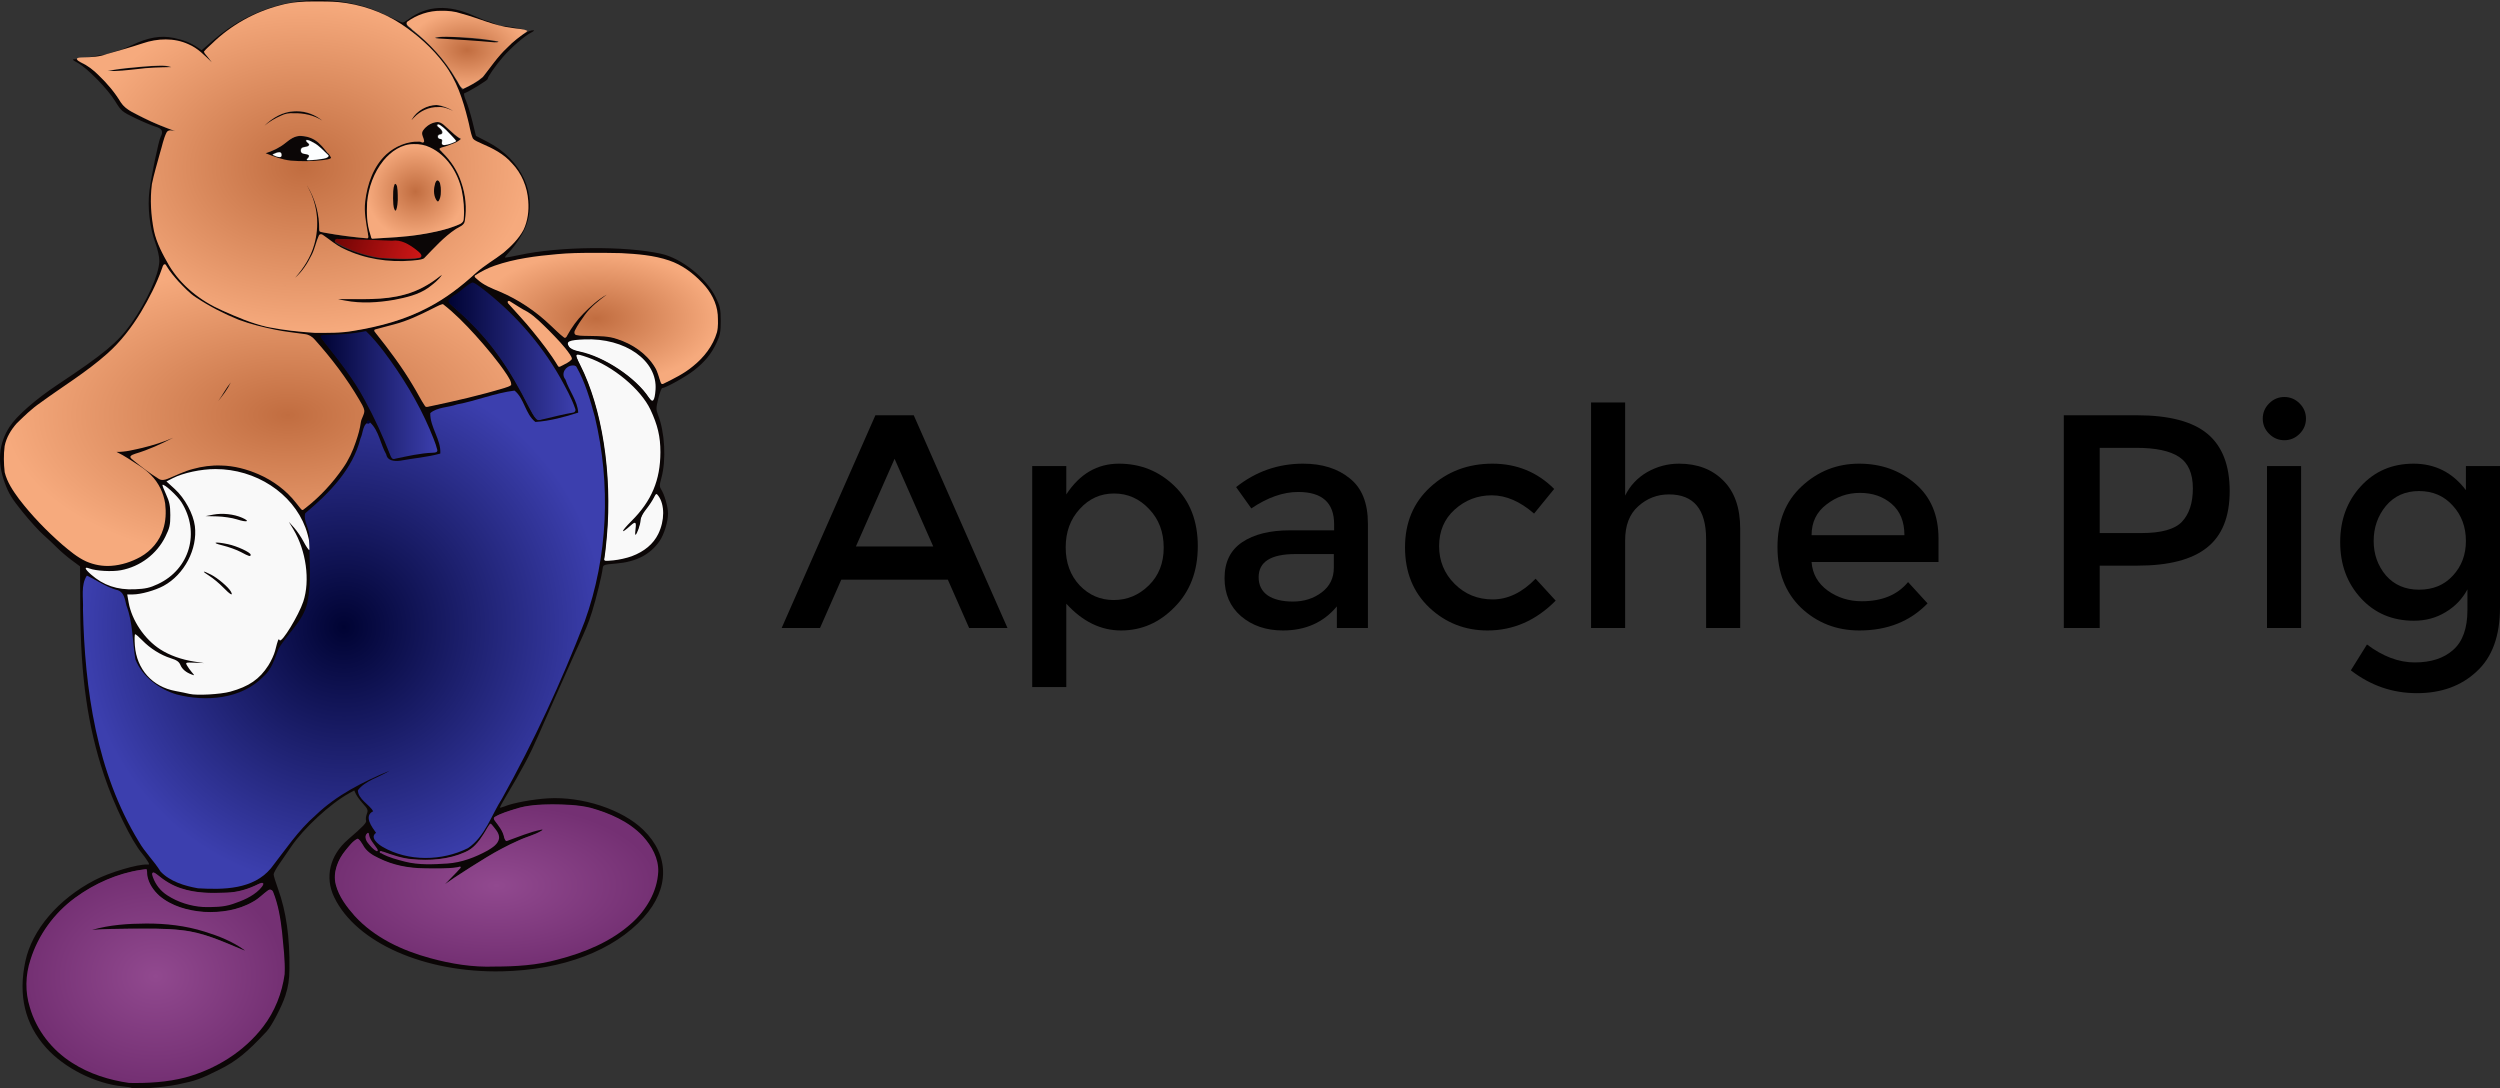 <?xml version="1.0" ?>
<svg xmlns="http://www.w3.org/2000/svg" xmlns:xlink="http://www.w3.org/1999/xlink" xmlns:sodipodi="http://sodipodi.sourceforge.net/DTD/sodipodi-0.dtd" xmlns:inkscape="http://www.inkscape.org/namespaces/inkscape" viewBox="0 0 432.598 188.353" inkscape:version="0.92.3 (2405546, 2018-03-11)" sodipodi:docname="pig.svg">
	<rect x="0" y="0" width="432.598" height="188.353" fill="#333333" stroke="none"/>
	<defs id="defs2480">
		<linearGradient inkscape:collect="always" id="linearGradient3338">
			<stop style="stop-color:#000333;stop-opacity:1" offset="0" id="stop3334"/>
			<stop style="stop-color:#3c3fae;stop-opacity:1" offset="1" id="stop3336"/>
		</linearGradient>
		<linearGradient inkscape:collect="always" id="linearGradient3330">
			<stop style="stop-color:#570000;stop-opacity:1" offset="0" id="stop3326"/>
			<stop style="stop-color:#cc1616;stop-opacity:1" offset="1" id="stop3328"/>
		</linearGradient>
		<linearGradient inkscape:collect="always" id="linearGradient3280">
			<stop style="stop-color:#c16d40;stop-opacity:1" offset="0" id="stop3276"/>
			<stop style="stop-color:#f6aa7d;stop-opacity:1" offset="1" id="stop3278"/>
		</linearGradient>
		<linearGradient inkscape:collect="always" id="linearGradient3106">
			<stop style="stop-color:#91498f;stop-opacity:1" offset="0" id="stop3102"/>
			<stop style="stop-color:#743073;stop-opacity:1" offset="1" id="stop3104"/>
		</linearGradient>
		<radialGradient inkscape:collect="always" xlink:href="#linearGradient3106" id="radialGradient3244" cx="-30.106" cy="227.426" fx="-30.106" fy="227.426" r="84.348" gradientTransform="matrix(1,0,0,0.828,0,39.203)" gradientUnits="userSpaceOnUse"/>
		<radialGradient inkscape:collect="always" xlink:href="#linearGradient3106" id="radialGradient3252" cx="192.531" cy="168.274" fx="192.531" fy="168.274" r="105.6" gradientTransform="matrix(1,0,0,0.502,0,83.802)" gradientUnits="userSpaceOnUse"/>
		<radialGradient inkscape:collect="always" xlink:href="#linearGradient3280" id="radialGradient3302" cx="65.967" cy="-300.787" fx="65.967" fy="-300.787" r="147.415" gradientTransform="matrix(1,0,0,0.734,0,-79.983)" gradientUnits="userSpaceOnUse"/>
		<radialGradient inkscape:collect="always" xlink:href="#linearGradient3280" id="radialGradient3312" cx="139.586" cy="-284.952" fx="139.586" fy="-284.952" r="31.727" gradientTransform="matrix(1,0,0,0.974,0,-7.273)" gradientUnits="userSpaceOnUse"/>
		<radialGradient inkscape:collect="always" xlink:href="#linearGradient3280" id="radialGradient3322" cx="173.313" cy="-377.419" fx="173.313" fy="-377.419" r="39.509" gradientTransform="matrix(1,0,0,0.645,0,-133.873)" gradientUnits="userSpaceOnUse"/>
		<linearGradient inkscape:collect="always" xlink:href="#linearGradient3330" id="linearGradient3332" x1="76.957" y1="-271.77" x2="143.472" y2="-247.484" gradientUnits="userSpaceOnUse"/>
		<radialGradient inkscape:collect="always" xlink:href="#linearGradient3338" id="radialGradient3340" cx="92.827" cy="-0.443" fx="92.827" fy="-0.443" r="170.5" gradientTransform="matrix(1,0,0,1.002,0,0.001)" gradientUnits="userSpaceOnUse"/>
		<linearGradient inkscape:collect="always" xlink:href="#linearGradient3338" id="linearGradient3356" x1="161.134" y1="-180.558" x2="244.086" y2="-180.558" gradientUnits="userSpaceOnUse"/>
		<linearGradient inkscape:collect="always" xlink:href="#linearGradient3338" id="linearGradient3358" x1="77.592" y1="-151.962" x2="153.876" y2="-151.962" gradientUnits="userSpaceOnUse"/>
		<radialGradient inkscape:collect="always" xlink:href="#linearGradient3280" id="radialGradient3377" cx="56.261" cy="-138.899" fx="56.261" fy="-138.899" r="185.437" gradientTransform="matrix(1,0,0,0.531,0,-65.108)" gradientUnits="userSpaceOnUse"/>
		<radialGradient inkscape:collect="always" xlink:href="#linearGradient3280" id="radialGradient3385" cx="257.682" cy="-201.997" fx="257.682" fy="-201.997" r="79.443" gradientTransform="matrix(1,0,0,0.539,0,-93.102)" gradientUnits="userSpaceOnUse"/>
	</defs>
	<sodipodi:namedview id="base" pagecolor="#ffffff" bordercolor="#666666" borderopacity="1.0" inkscape:pageopacity="0.0" inkscape:pageshadow="2" inkscape:zoom="11.2" inkscape:cx="205.72207" inkscape:cy="580.79432" inkscape:document-units="mm" inkscape:current-layer="layer1" showgrid="false" inkscape:snap-global="false" fit-margin-top="0" fit-margin-left="0" fit-margin-right="0" fit-margin-bottom="0" inkscape:window-width="3726" inkscape:window-height="2049" inkscape:window-x="114" inkscape:window-y="55" inkscape:window-maximized="1"/>
	<g inkscape:label="Layer 1" inkscape:groupmode="layer" id="layer1" transform="translate(34.902,108.635)">
		<g id="g3195" transform="translate(168.113,11.76)">
			<g id="g3401">
				<path transform="matrix(0.265,0,0,0.265,-168.113,-11.76)" inkscape:connector-curvature="0" id="path3389" d="M 8.329,-104.484 C 0.287,-104.245 -7.786,-102.908 -15.342,-100.102 C -18.009,-98.924 -20.765,-97.855 -23.239,-96.306 C -24.015,-95.232 -22.425,-94.5 -21.86,-93.776 C -18.368,-90.508 -14.694,-87.336 -12.12,-83.248 C -8.803,-78.17 -6.019,-72.544 -5.165,-66.473 C -3.879,-55.244 -8.206,-43.82 -15.742,-35.571 C -20.216,-30.618 -26.071,-27.019 -32.431,-25.036 C -37.567,-23.275 -43.154,-22.313 -48.666,-22.566 C -50.032,-22.199 -49.025,-20.611 -49.013,-19.656 C -47.885,-11.971 -45.104,-4.496 -40.547,1.824 C -35.362,9.152 -28.281,15.244 -19.897,18.591 C -16.205,20.118 -12.369,21.305 -8.453,22.102 C -9.472,21.96 -11.153,22.476 -10.725,23.809 C -9.774,26.002 -8.256,27.895 -6.751,29.73 C -9.784,28.612 -12.44,26.381 -13.673,23.346 C -15.192,20.516 -18.649,19.893 -21.373,18.771 C -27.523,16.422 -33.246,12.884 -37.866,8.169 C -39.618,6.619 -41.173,4.739 -43.237,3.601 C -44.479,3.296 -44.544,4.894 -44.532,5.726 C -44.644,11.826 -43.979,18.076 -41.347,23.654 C -37.314,32.784 -28.668,39.597 -18.911,41.585 C -14.785,42.48 -10.66,43.419 -6.5,44.138 C 0.083,44.758 6.729,44.263 13.276,43.461 C 20.303,42.46 27.183,40.068 33.209,36.3 C 41.647,30.74 47.337,21.582 49.553,11.809 C 49.863,10.73 50.13,9.595 50.551,8.57 C 51.771,9.472 52.925,7.965 53.664,7.146 C 57.726,2.063 60.885,-3.678 63.85,-9.45 C 66.68,-15.016 68.798,-21.046 69.065,-27.333 C 69.76,-36.435 68.49,-45.663 65.428,-54.258 C 64.296,-57.392 62.891,-60.424 61.287,-63.343 C 64.354,-59.536 66.314,-55.008 69.14,-51.044 C 69.49,-50.249 70.831,-50.083 70.947,-51.11 C 71.13,-54.477 71.043,-57.924 69.945,-61.149 C 67.399,-70.475 62.246,-79.013 55.311,-85.734 C 43.033,-98.007 25.61,-104.632 8.329,-104.484 M 13.243,-73.859 C 18.412,-73.796 23.594,-72.833 28.137,-70.366 C 24.246,-71.028 20.45,-72.576 16.434,-72.964 C 14.059,-73.288 11.666,-73.452 9.273,-73.555 C 10.588,-73.754 11.914,-73.859 13.243,-73.859 M 13.007,-54.755 C 18.911,-53.928 24.776,-51.936 29.93,-48.914 C 30.374,-48.582 31.214,-48.136 31.265,-47.62 C 27.299,-49.215 23.623,-51.492 19.533,-52.804 C 17.413,-53.556 15.048,-54.209 13.007,-54.755 L 13.007,-54.755 M 6.529,-33.741 C 10.747,-31.254 14.613,-28.104 17.749,-24.37 C 18.021,-24.015 18.55,-23.324 18.576,-23.125 C 14.521,-26.732 10.802,-30.803 6.275,-33.881 L 6.432,-33.795 L 6.529,-33.741" style="opacity:1;fill:#f9f9f9;fill-opacity:1;stroke:none;stroke-width:1.35;stroke-linecap:round;stroke-linejoin:bevel;stroke-miterlimit:4;stroke-dasharray:none;stroke-opacity:0.918"/>
				<path transform="matrix(0.265,0,0,0.265,-168.113,-11.76)" inkscape:connector-curvature="0" id="path3391" d="M -25.43,-94.186 C -26.472,-94.169 -26.512,-92.886 -26.064,-92.208 C -24.436,-87.55 -21.678,-83.304 -21.422,-78.277 C -21.132,-74.591 -21.071,-70.785 -21.637,-67.097 C -24.764,-55.406 -33.601,-45.461 -44.755,-40.808 C -49.556,-38.781 -54.77,-37.667 -59.986,-37.853 C -64.744,-37.847 -69.585,-38.151 -74.127,-39.719 C -74.99,-40.021 -76.638,-40.038 -76.517,-38.729 C -75.793,-36.902 -74.086,-35.676 -72.728,-34.323 C -65.386,-27.704 -55.433,-24.101 -45.551,-24.549 C -40.399,-24.559 -35.127,-24.989 -30.364,-27.112 C -21.691,-30.607 -14.204,-37.177 -10.126,-45.647 C -6.047,-53.837 -5.416,-63.552 -8.079,-72.275 C -9.821,-78.343 -13.024,-84.032 -17.671,-88.349 C -19.926,-90.43 -22.122,-92.737 -24.907,-94.099 C -25.075,-94.155 -25.252,-94.192 -25.43,-94.186 L -25.43,-94.186" style="opacity:1;fill:#f9f9f9;fill-opacity:1;stroke:none;stroke-width:1.35;stroke-linecap:round;stroke-linejoin:bevel;stroke-miterlimit:4;stroke-dasharray:none;stroke-opacity:0.918"/>
				<path transform="matrix(0.265,0,0,0.265,-168.113,-11.76)" inkscape:connector-curvature="0" id="path3393" d="M 245.868,-179.326 C 244.623,-179.411 244.148,-177.956 244.601,-176.98 C 246.13,-172.763 248.446,-168.861 250.13,-164.72 C 257.593,-147.276 261.598,-128.558 263.734,-109.764 C 265.893,-90.414 265.735,-70.87 263.485,-51.55 C 263.317,-49.166 262.756,-46.813 262.646,-44.432 C 262.894,-42.927 264.808,-43.225 265.918,-43.196 C 275.435,-43.706 285.219,-46.351 292.616,-52.609 C 299.668,-58.707 303.078,-68.414 302.337,-77.606 C 301.946,-81.259 300.83,-85.088 298.204,-87.769 C 297.386,-88.527 296.207,-87.846 295.924,-86.904 C 293.948,-83.067 291.416,-79.568 288.841,-76.119 C 287.162,-73.904 286.318,-71.133 286.037,-68.446 C 285.652,-66.61 285.069,-64.816 284.326,-63.094 C 284.272,-64.884 284.876,-66.761 284.388,-68.52 C 283.863,-69.723 282.328,-69.328 281.581,-68.581 C 280.415,-67.69 279.329,-66.699 278.183,-65.782 C 282.698,-70.704 287.596,-75.351 291.186,-81.042 C 295.933,-88.255 298.984,-96.551 300.025,-105.125 C 301.408,-115.845 300.698,-127.031 296.58,-137.114 C 294.451,-142.825 291.528,-148.266 287.549,-152.909 C 280.859,-160.874 272.584,-167.471 263.524,-172.549 C 258.197,-175.439 252.579,-177.876 246.664,-179.258 C 246.401,-179.302 246.135,-179.332 245.868,-179.326 L 245.868,-179.326" style="opacity:1;fill:#f9f9f9;fill-opacity:1;stroke:none;stroke-width:1.35;stroke-linecap:round;stroke-linejoin:bevel;stroke-miterlimit:4;stroke-dasharray:none;stroke-opacity:0.918"/>
				<path transform="matrix(0.265,0,0,0.265,-168.113,-11.76)" inkscape:connector-curvature="0" id="path3395" d="M 252.471,-189.318 C 248.502,-189.203 244.435,-189.209 240.601,-188.061 C 239.222,-187.779 238.472,-186.285 238.948,-184.995 C 239.76,-182.159 242.885,-181.15 245.427,-180.466 C 251.189,-179.071 256.871,-177.29 262.159,-174.548 C 271.659,-169.74 280.508,-163.497 287.7,-155.606 C 289.866,-153.392 291.312,-150.583 293.501,-148.401 C 294.249,-147.49 295.657,-147.856 296.119,-148.858 C 297.468,-151.641 297.322,-154.864 297.448,-157.882 C 297.596,-165.657 293.229,-172.825 287.494,-177.783 C 277.95,-186.121 264.916,-189.404 252.471,-189.318" style="opacity:1;fill:#f9f9f9;fill-opacity:1;stroke:none;stroke-width:1.35;stroke-linecap:round;stroke-linejoin:bevel;stroke-miterlimit:4;stroke-dasharray:none;stroke-opacity:0.918"/>
			</g>
			<path style="fill:#0b0606;fill-opacity:1;stroke-width:0.265" d="M -180.29,67.837 C -180.357,67.773 -181.007,67.665 -181.735,67.595 C -186.496,67.141 -191.916,64.408 -195.066,60.873 C -198.705,56.79 -199.883,51.864 -198.631,45.967 C -197.469,40.499 -192.933,35.182 -186.63,31.898 C -184.08,30.57 -179.175,29.113 -177.559,29.204 C -177.115,29.229 -177.113,29.191 -177.528,28.537 C -177.77,28.155 -178.17,27.605 -178.416,27.314 C -180.265,25.125 -183.291,18.902 -185.011,13.749 C -187.832,5.295 -189.054,-3.211 -189.121,-14.868 L -189.165,-22.389 L -190.609,-23.455 C -191.404,-24.042 -192.53,-25.004 -193.112,-25.594 C -193.694,-26.184 -194.777,-27.201 -195.519,-27.855 C -196.261,-28.508 -197.88,-30.292 -199.118,-31.82 C -200.962,-34.097 -201.519,-35.008 -202.201,-36.867 C -203.514,-40.443 -203.24,-43.624 -201.367,-46.533 C -200.152,-48.419 -196.859,-51.302 -192.98,-53.876 C -185.091,-59.109 -182.602,-61.175 -180.333,-64.372 C -177.611,-68.207 -175.498,-72.894 -175.447,-75.212 C -175.431,-75.907 -175.717,-77.215 -176.132,-78.352 C -177.121,-81.059 -177.516,-84.544 -177.157,-87.39 C -176.828,-89.999 -175.573,-96.043 -175.226,-96.692 C -174.711,-97.656 -174.949,-98.136 -176.112,-98.479 C -176.731,-98.662 -178.308,-99.328 -179.618,-99.959 C -181.901,-101.059 -182.045,-101.18 -183.102,-102.909 C -184.384,-105.007 -187.97,-108.665 -189.597,-109.535 C -190.464,-109.999 -190.587,-110.137 -190.131,-110.137 C -189.806,-110.137 -189.54,-110.048 -189.539,-109.939 C -189.538,-109.829 -189.01,-109.523 -188.365,-109.258 C -186.942,-108.673 -183.687,-105.363 -182.374,-103.166 C -181.539,-101.768 -181.268,-101.548 -178.824,-100.285 C -177.369,-99.534 -175.047,-98.523 -173.665,-98.04 C -171.424,-97.256 -171.295,-97.118 -173.246,-97.593 C -174.06,-97.79 -174.223,-97.488 -175.129,-94.114 C -175.517,-92.668 -176.054,-90.71 -176.322,-89.764 C -176.878,-87.804 -176.96,-85.287 -176.572,-82.187 C -176.238,-79.527 -175.737,-78.099 -174.088,-75.112 C -172.016,-71.357 -168.727,-68.489 -164.272,-66.551 C -158.776,-64.159 -157.292,-63.733 -152.5,-63.167 C -146.346,-62.44 -142.968,-62.672 -136.703,-64.25 C -131.031,-65.678 -125.829,-68.507 -121.507,-72.513 C -120.435,-73.507 -118.784,-74.783 -117.838,-75.349 C -115.634,-76.667 -113.356,-78.949 -112.56,-80.636 C -111.132,-83.662 -111.622,-88.118 -113.685,-90.863 C -115.348,-93.076 -116.519,-93.923 -119.97,-95.407 C -121.432,-96.036 -121.441,-96.048 -121.772,-97.598 C -123.326,-104.878 -125.045,-108.352 -128.998,-112.207 C -133.212,-116.316 -137.561,-118.624 -142.836,-119.553 C -145.561,-120.032 -150.583,-120.032 -153.07,-119.552 C -157.768,-118.646 -162.462,-116.251 -165.824,-113.045 L -167.682,-111.273 L -166.837,-110.248 C -165.609,-108.757 -165.802,-108.619 -167.117,-110.048 C -170.041,-113.225 -173.978,-114.123 -178.381,-112.617 C -181.891,-111.417 -184.812,-110.731 -185.066,-110.671 C -187.447,-110.105 -182.509,-111.725 -182.323,-111.725 C -182.137,-111.725 -181.154,-112.121 -180.14,-112.606 C -177.377,-113.927 -175.214,-114.297 -172.951,-113.837 C -171.291,-113.499 -169.979,-112.974 -168.845,-112.195 L -168.126,-111.701 L -166.041,-113.499 C -159.346,-119.271 -150.664,-121.579 -142.279,-119.815 C -139.781,-119.29 -138.209,-118.742 -135.688,-117.519 C -134.519,-116.951 -133.458,-116.487 -133.332,-116.487 C -133.205,-116.487 -132.733,-116.762 -132.283,-117.098 C -129.115,-119.46 -125.409,-119.643 -120.98,-117.657 C -119.87,-117.159 -118.828,-116.752 -118.665,-116.752 C -118.501,-116.752 -115.694,-115.636 -115.694,-115.497 C -115.694,-115.246 -118.679,-116.332 -122.733,-117.682 C -125.612,-118.64 -128.594,-118.543 -130.874,-117.415 C -131.714,-117 -132.518,-116.519 -132.661,-116.347 C -132.848,-116.122 -132.35,-115.595 -130.902,-114.486 C -128.449,-112.607 -126.282,-110.137 -124.437,-107.118 L -123.054,-104.856 L -121.306,-105.778 C -119.838,-106.552 -119.39,-106.965 -118.508,-108.352 C -116.457,-111.579 -112.331,-115.182 -110.713,-115.158 C -110.485,-115.155 -110.681,-114.963 -111.15,-114.732 C -112.208,-114.21 -114.605,-112.129 -115.987,-110.532 C -117.275,-109.045 -118.632,-107.091 -118.632,-106.725 C -118.632,-106.504 -121.838,-104.545 -122.683,-104.248 C -122.801,-104.207 -122.661,-103.619 -122.37,-102.942 C -122.08,-102.265 -121.577,-100.626 -121.251,-99.3 L -120.66,-96.889 L -118.574,-95.803 C -112.704,-92.75 -109.95,-86.675 -111.994,-81.294 C -112.512,-79.932 -113.827,-77.909 -114.981,-76.702 C -115.391,-76.273 -115.686,-75.882 -115.637,-75.834 C -115.588,-75.785 -114.486,-75.975 -113.187,-76.257 C -106.218,-77.769 -94.881,-77.871 -88.601,-76.479 C -85.09,-75.701 -80.818,-72.303 -79.189,-68.994 C -78.403,-67.399 -78.309,-66.966 -78.3,-64.927 C -78.292,-62.996 -78.399,-62.411 -78.997,-61.129 C -79.909,-59.173 -81.028,-57.797 -82.912,-56.317 C -84.316,-55.213 -87.836,-53.252 -88.412,-53.252 C -88.55,-53.252 -88.861,-52.432 -89.105,-51.43 C -89.505,-49.782 -89.509,-49.511 -89.145,-48.586 C -87.965,-45.591 -87.712,-40.772 -88.573,-37.675 C -88.916,-36.438 -88.918,-36.178 -88.589,-35.674 C -88.044,-34.844 -87.417,-32.637 -87.417,-31.556 C -87.417,-30.116 -88.099,-27.9 -88.895,-26.751 C -90.509,-24.423 -92.935,-23.169 -96.384,-22.882 C -98.553,-22.701 -98.659,-22.662 -98.729,-22.031 C -98.858,-20.872 -99.887,-16.68 -100.581,-14.49 C -101.222,-12.465 -101.625,-11.496 -103.547,-7.346 C -104.018,-6.328 -105.111,-3.887 -105.975,-1.922 C -106.839,0.042 -107.71,2.007 -107.909,2.443 C -108.109,2.88 -109.001,4.904 -109.892,6.941 C -111.333,10.237 -112.616,12.644 -115.625,17.697 C -116.114,18.519 -116.515,19.257 -116.515,19.337 C -116.515,19.416 -116.128,19.32 -115.655,19.123 C -114.276,18.547 -110.755,17.899 -108.181,17.747 C -102.224,17.397 -95.301,19.688 -91.699,23.202 C -87.15,27.638 -87.131,33.334 -91.646,38.363 C -96.783,44.084 -105.626,47.452 -116.118,47.683 C -129.52,47.977 -141.392,42.738 -145.186,34.855 C -146.852,31.392 -145.948,27.6 -142.807,24.884 C -140.06,22.509 -139.529,21.946 -139.676,21.564 C -139.755,21.357 -139.694,20.856 -139.54,20.451 C -139.289,19.791 -139.358,19.607 -140.203,18.672 C -140.721,18.098 -141.274,17.347 -141.43,17.004 L -141.715,16.379 L -142.675,16.911 C -145.881,18.69 -150.515,22.975 -152.635,26.123 C -153.272,27.069 -154.212,28.438 -154.724,29.166 C -155.236,29.894 -155.659,30.675 -155.664,30.901 C -155.669,31.128 -155.326,32.267 -154.901,33.431 C -153.503,37.261 -152.855,41.816 -152.929,47.29 C -152.955,49.203 -153.127,50.31 -153.648,51.923 C -154.245,53.77 -156.005,57.139 -156.846,58.046 C -160.267,61.733 -162.123,63.235 -165.079,64.706 C -168.368,66.343 -169.103,66.606 -172.21,67.254 C -174.777,67.79 -179.943,68.162 -180.29,67.837 L -180.29,67.837 M -171.517,65.981 C -162.722,63.73 -156.096,57.688 -154.313,50.292 C -153.74,47.913 -153.729,47.659 -154.043,43.846 C -154.402,39.477 -154.694,37.578 -155.344,35.384 C -156.013,33.123 -156.077,33.1 -157.656,34.543 C -161.772,38.304 -170.656,38.463 -175.22,34.856 C -176.592,33.771 -177.634,32.007 -177.634,30.768 L -177.634,30.024 L -179.023,30.207 C -179.787,30.308 -181.28,30.681 -182.341,31.037 C -188.846,33.216 -193.843,37.342 -196.418,42.66 C -198.474,46.904 -198.827,50.272 -197.617,54.089 C -195.489,60.797 -189.58,65.337 -181.206,66.698 C -179.275,67.012 -174.026,66.623 -171.517,65.981 L -171.517,65.981 M -162.685,43.293 C -168.58,40.722 -170.957,40.273 -178.56,40.299 C -181.907,40.311 -185.419,40.395 -186.365,40.485 C -187.673,40.611 -187.895,40.589 -187.291,40.392 C -183.24,39.07 -175.644,38.822 -170.641,39.848 C -167.374,40.518 -164.229,41.653 -161.969,42.977 C -160.527,43.822 -160.17,44.125 -160.634,44.108 C -160.743,44.104 -161.666,43.737 -162.685,43.293 L -162.685,43.293 M -108.842,45.981 C -97.79,43.647 -90.837,38.541 -89.491,31.771 C -89.062,29.61 -89.466,27.809 -90.857,25.679 C -92.624,22.975 -96.248,20.716 -100.852,19.448 C -103.618,18.687 -110.22,18.612 -112.811,19.313 C -115.361,20.003 -117.573,20.861 -117.573,21.16 C -117.573,21.305 -117.222,21.823 -116.793,22.312 C -116.363,22.802 -115.932,23.628 -115.834,24.149 C -115.695,24.889 -115.562,25.058 -115.226,24.919 C -113.74,24.304 -110.689,23.246 -109.935,23.084 C -108.36,22.746 -109.117,23.52 -110.974,24.147 C -113.097,24.863 -116.114,26.305 -118.367,27.678 C -121.867,29.812 -124.601,31.572 -125.767,32.441 L -126.966,33.335 L -126.04,32.338 C -125.531,31.79 -124.697,30.938 -124.188,30.446 L -123.262,29.55 L -124.056,29.749 C -124.492,29.859 -126.457,29.94 -128.421,29.93 C -132.401,29.91 -134.521,29.512 -137.249,28.275 C -139.101,27.436 -139.815,26.841 -140.452,25.608 C -140.682,25.164 -141,24.8 -141.16,24.8 C -141.669,24.8 -143.667,27.094 -144.263,28.361 C -145.603,31.211 -145.2,33.359 -142.704,36.67 C -138.97,41.625 -132.396,44.902 -123.262,46.361 C -119.697,46.93 -112.429,46.739 -108.842,45.981 L -108.842,45.981 M -163.822,36.145 C -161.808,35.719 -159.201,34.476 -158.301,33.512 C -157.247,32.383 -157.327,32.097 -158.526,32.708 C -160.671,33.803 -162.556,34.179 -165.86,34.171 C -170.189,34.161 -173.276,33.199 -175.64,31.124 C -176.738,30.159 -176.89,30.554 -176.054,32.194 C -174.454,35.329 -168.72,37.182 -163.822,36.145 M -161.105,32.426 C -158.304,31.558 -156.165,29.891 -154.884,27.579 C -152.635,23.519 -147.742,18.773 -142.709,15.77 C -139.727,13.991 -133.907,11.553 -133.534,11.927 C -133.299,12.162 -135.714,13.622 -137.946,14.596 C -139.183,15.135 -140.349,15.726 -140.537,15.909 C -141.077,16.436 -140.539,17.43 -139.028,18.695 C -137.58,19.908 -137.378,20.303 -138.206,20.303 C -138.548,20.303 -138.789,20.539 -138.901,20.983 C -139.035,21.519 -138.897,21.844 -138.244,22.517 C -137.348,23.441 -137.185,24.007 -137.814,24.007 C -139.037,24.007 -137.333,25.672 -135.239,26.524 C -134.459,26.842 -132.847,27.259 -131.656,27.453 C -129.129,27.863 -126.104,27.541 -123.659,26.6 C -122.142,26.017 -120.484,24.942 -120.484,24.541 C -120.484,24.413 -120.026,23.616 -119.466,22.769 C -118.906,21.922 -118.071,20.434 -117.61,19.462 C -117.148,18.49 -115.815,15.991 -114.647,13.908 C -111.845,8.912 -110.843,6.824 -105.14,-5.891 C -104.585,-7.128 -104.045,-8.438 -103.94,-8.802 C -103.835,-9.165 -103.235,-10.671 -102.608,-12.148 C -100.351,-17.46 -98.795,-26.139 -98.79,-33.449 C -98.785,-40.894 -100.227,-48.754 -102.652,-54.502 L -103.661,-56.894 L -104.532,-56.479 C -105.011,-56.251 -105.402,-55.972 -105.402,-55.859 C -105.402,-55.747 -104.882,-54.608 -104.245,-53.329 C -102.614,-50.051 -102.319,-49.149 -102.721,-48.664 C -102.899,-48.45 -103.783,-48.144 -104.686,-47.985 C -105.59,-47.826 -107.051,-47.475 -107.934,-47.205 C -108.817,-46.935 -109.912,-46.769 -110.368,-46.836 C -111.125,-46.947 -111.31,-47.193 -112.523,-49.708 C -113.334,-51.388 -114.004,-52.458 -114.247,-52.458 C -114.466,-52.458 -115.155,-52.293 -115.778,-52.091 C -118.418,-51.238 -123.681,-49.906 -126.9,-49.278 C -127.935,-49.076 -128.421,-48.855 -128.421,-48.588 C -128.421,-48.372 -128.082,-47.398 -127.668,-46.424 C -127.254,-45.45 -126.757,-44.035 -126.564,-43.28 C -126.109,-41.502 -126.408,-41.081 -128.123,-41.081 C -128.796,-41.081 -130.181,-40.898 -131.199,-40.675 C -136.067,-39.608 -135.917,-39.541 -137.422,-43.462 C -138.231,-45.569 -139.11,-47.407 -139.313,-47.42 C -139.41,-47.426 -139.623,-46.808 -139.787,-46.046 C -140.358,-43.384 -141.692,-40.134 -142.825,-38.645 C -143.125,-38.251 -143.898,-37.239 -144.544,-36.396 C -145.561,-35.066 -147.451,-33.259 -149.527,-31.63 L -150.127,-31.159 L -149.544,-29.704 C -149.012,-28.376 -148.96,-27.774 -148.944,-22.825 C -148.928,-17.829 -148.975,-17.256 -149.54,-15.57 C -150.258,-13.424 -151.248,-11.869 -153.171,-9.86 C -154.245,-8.738 -154.606,-8.147 -154.745,-7.282 C -154.844,-6.664 -155.034,-6.091 -155.167,-6.009 C -155.3,-5.927 -155.409,-5.638 -155.409,-5.368 C -155.409,-4.688 -157.877,-2.049 -159.285,-1.224 C -163.582,1.294 -169.77,1.606 -174.303,-0.468 C -176.114,-1.296 -176.213,-1.368 -177.958,-3.113 C -179.946,-5.102 -180.386,-6.267 -180.353,-9.455 C -180.333,-11.409 -180.436,-12.3 -180.75,-12.894 C -180.984,-13.335 -181.367,-14.579 -181.602,-15.658 L -182.028,-17.62 L -183.337,-18.067 C -185.465,-18.793 -185.954,-19.031 -186.837,-19.775 C -187.299,-20.163 -187.799,-20.406 -187.947,-20.314 C -188.571,-19.929 -188.111,-6.492 -187.296,-1.261 C -186.108,6.355 -185.246,9.886 -183.127,15.805 C -181.662,19.894 -178.53,25.738 -176.962,27.306 C -176.515,27.754 -176.065,28.295 -175.962,28.511 C -175.025,30.474 -173.87,31.334 -170.755,32.387 C -168.294,33.219 -163.724,33.238 -161.105,32.426 L -161.105,32.426 M -123.874,28.635 C -121.74,28.195 -118.596,26.773 -117.49,25.749 C -116.585,24.91 -116.59,24.082 -117.507,22.983 L -118.235,22.111 L -119.316,23.919 C -119.944,24.97 -120.83,26.03 -121.432,26.45 C -124.578,28.649 -131.324,29.106 -135.641,27.414 C -137.314,26.758 -137.864,26.786 -136.395,27.453 C -135.21,27.99 -132.874,28.65 -131.464,28.845 C -129.55,29.109 -125.654,29.002 -123.874,28.635 L -123.874,28.635 M -138.445,25.68 C -138.898,25.13 -139.269,24.445 -139.269,24.158 C -139.269,23.779 -139.349,23.716 -139.56,23.927 C -139.974,24.341 -139.643,25.16 -138.681,26.1 C -137.568,27.189 -137.419,26.924 -138.445,25.68 L -138.445,25.68 M -163.162,-0.711 C -159.938,-1.604 -158.099,-2.87 -156.578,-5.246 C -156.106,-5.983 -155.584,-7.114 -155.416,-7.76 C -154.87,-9.872 -154.835,-9.952 -154.625,-9.611 C -154.285,-9.062 -151.333,-13.889 -150.532,-16.302 C -149.328,-19.926 -150.038,-25.113 -152.24,-28.778 L -153.034,-30.101 L -152.129,-29.092 C -151.63,-28.537 -150.885,-27.436 -150.471,-26.645 C -150.058,-25.854 -149.617,-25.207 -149.492,-25.206 C -149.162,-25.206 -149.55,-27.466 -150.159,-29.094 C -152.399,-35.08 -158.772,-39.229 -165.727,-39.229 C -168.231,-39.229 -171.318,-38.569 -173.124,-37.647 L -174.214,-37.091 L -172.758,-35.761 C -171.034,-34.185 -169.556,-31.456 -169.295,-29.365 C -168.8,-25.399 -171.113,-20.979 -174.709,-19.022 C -176.163,-18.23 -178.657,-17.533 -180.034,-17.533 L -181.001,-17.533 L -180.757,-16.144 C -180.213,-13.05 -178.001,-9.771 -175.279,-8.025 C -173.676,-6.996 -171.612,-6.256 -169.399,-5.915 L -167.712,-5.655 L -169.336,-5.722 C -170.903,-5.786 -170.949,-5.77 -170.659,-5.244 C -170.493,-4.945 -170.122,-4.426 -169.835,-4.091 C -169.314,-3.483 -169.314,-3.481 -169.835,-3.674 C -170.84,-4.046 -171.497,-4.6 -171.8,-5.331 C -172.033,-5.894 -172.432,-6.171 -173.486,-6.503 C -175.216,-7.049 -177.034,-8.191 -178.383,-9.581 C -178.955,-10.171 -179.514,-10.654 -179.625,-10.654 C -179.736,-10.654 -179.759,-9.764 -179.677,-8.678 C -179.368,-4.592 -176.642,-1.546 -172.648,-0.822 C -171.825,-0.672 -170.735,-0.448 -170.225,-0.323 C -168.973,-0.016 -164.855,-0.242 -163.162,-0.711 L -163.162,-0.711 M -164.408,-18.761 C -165.061,-19.437 -166.131,-20.328 -166.786,-20.741 C -168.177,-21.618 -168.021,-21.737 -166.499,-20.961 C -165.321,-20.36 -163.459,-18.768 -163.058,-18.019 C -162.606,-17.174 -163.18,-17.49 -164.408,-18.761 M -161.327,-24.867 C -162.035,-25.248 -163.464,-25.765 -164.502,-26.016 C -166.595,-26.524 -165.794,-26.706 -163.558,-26.231 C -161.987,-25.898 -159.642,-24.806 -159.642,-24.408 C -159.642,-24.028 -159.894,-24.097 -161.327,-24.867 L -161.327,-24.867 M -162.023,-30.524 C -162.824,-30.783 -164.371,-31.015 -165.463,-31.04 L -167.447,-31.086 L -166.124,-31.341 C -164.53,-31.648 -162.532,-31.432 -161.106,-30.8 C -159.637,-30.148 -160.27,-29.958 -162.023,-30.524 L -162.023,-30.524 M -175.683,-19.331 C -170.177,-21.907 -168.345,-28.29 -171.618,-33.492 C -172.327,-34.619 -174.651,-36.744 -174.901,-36.493 C -174.953,-36.441 -174.671,-35.696 -174.273,-34.837 C -173.692,-33.579 -173.55,-32.887 -173.545,-31.279 C -173.54,-29.552 -173.656,-29.044 -174.402,-27.529 C -175.884,-24.52 -178.767,-22.344 -182.092,-21.725 C -183.636,-21.437 -186.403,-21.593 -187.559,-22.032 C -188.489,-22.386 -188.375,-21.96 -187.284,-21.002 C -185.124,-19.105 -182.745,-18.296 -179.704,-18.425 C -177.827,-18.505 -177.095,-18.67 -175.683,-19.331 L -175.683,-19.331 M -181.782,-22.956 C -177.394,-24.098 -174.811,-26.957 -174.523,-30.989 C -174.273,-34.481 -175.729,-37.459 -178.624,-39.377 C -181.476,-41.267 -181.999,-41.582 -183.19,-42.126 C -183.845,-42.425 -184.083,-42.582 -183.719,-42.476 C -182.679,-42.173 -181.665,-42.263 -178.855,-42.907 C -175.356,-43.709 -172.374,-44.879 -170.324,-46.253 C -169.394,-46.876 -168.709,-47.266 -168.8,-47.118 C -169.456,-46.057 -176.139,-42.603 -179.023,-41.835 C -179.714,-41.651 -180.28,-41.409 -180.28,-41.297 C -180.28,-41.059 -176.188,-37.989 -175.319,-37.576 C -174.829,-37.342 -174.363,-37.462 -172.652,-38.265 C -167.592,-40.639 -162.459,-40.571 -157.393,-38.061 C -155.022,-36.886 -153.193,-35.396 -151.539,-33.293 L -150.721,-32.252 L -149.956,-32.847 C -147.151,-35.03 -144.018,-38.725 -142.638,-41.478 C -141.894,-42.963 -140.857,-46.152 -140.857,-46.956 C -140.857,-47.246 -140.667,-47.883 -140.434,-48.373 C -140.022,-49.242 -140.032,-49.298 -140.879,-50.794 C -142.7,-54.013 -145.528,-57.882 -148.439,-61.135 C -149.451,-62.266 -149.466,-62.272 -151.969,-62.542 C -154.985,-62.868 -159.136,-63.814 -161.569,-64.73 C -164.43,-65.807 -168.378,-67.952 -170.16,-69.397 C -171.727,-70.669 -174.442,-73.896 -174.473,-74.524 C -174.481,-74.684 -174.698,-74.155 -174.957,-73.349 C -175.549,-71.498 -177.619,-67.415 -179.107,-65.164 C -182.163,-60.539 -184.697,-58.183 -191.82,-53.345 C -194.422,-51.578 -196.986,-49.733 -197.517,-49.244 C -198.047,-48.756 -198.98,-47.903 -199.59,-47.347 C -200.199,-46.792 -201.015,-45.661 -201.403,-44.834 C -202.003,-43.554 -202.108,-42.975 -202.108,-40.949 C -202.108,-38.924 -202.002,-38.343 -201.405,-37.069 C -199.843,-33.737 -194.118,-27.534 -189.648,-24.33 C -187.371,-22.698 -184.618,-22.217 -181.782,-22.956 L -181.782,-22.956 M -167.001,-48.939 C -166.213,-49.842 -165.113,-51.357 -164.558,-52.306 C -163.615,-53.919 -162.817,-54.897 -162.817,-54.441 C -162.817,-53.78 -164.802,-50.983 -166.475,-49.286 C -168.265,-47.47 -168.311,-47.44 -167.001,-48.939 M -93.703,-24.142 C -91.512,-24.962 -89.959,-26.267 -89.111,-27.999 C -87.984,-30.304 -87.976,-33.064 -89.092,-34.591 C -89.443,-35.071 -89.485,-35.051 -89.924,-34.186 C -90.179,-33.685 -90.789,-32.779 -91.28,-32.173 C -91.786,-31.549 -92.173,-30.77 -92.173,-30.378 C -92.173,-29.701 -92.823,-27.852 -93.061,-27.852 C -93.127,-27.852 -93.117,-28.328 -93.039,-28.91 C -92.882,-30.084 -93.065,-30.208 -93.876,-29.474 C -95.722,-27.804 -95.628,-28.358 -93.748,-30.233 C -90.262,-33.708 -88.746,-37.313 -88.738,-42.15 C -88.733,-44.824 -89.209,-46.852 -90.466,-49.518 C -92.13,-53.046 -96.925,-57.038 -101.313,-58.547 C -103.622,-59.342 -103.666,-59.3 -102.63,-57.266 C -98.823,-49.797 -97.045,-38.399 -98,-27.587 C -98.148,-25.914 -98.333,-24.259 -98.411,-23.909 C -98.552,-23.279 -98.542,-23.275 -96.867,-23.432 C -95.94,-23.518 -94.516,-23.838 -93.703,-24.142 L -93.703,-24.142 M -132.509,-41.604 C -131.207,-41.892 -129.595,-42.13 -128.928,-42.133 C -128.261,-42.137 -127.649,-42.206 -127.567,-42.288 C -127.386,-42.469 -128.912,-46.303 -130.186,-48.868 C -132.395,-53.315 -136.291,-59.168 -138.842,-61.873 L -139.753,-62.839 L -141.451,-62.543 C -142.385,-62.381 -144.121,-62.247 -145.31,-62.247 C -146.499,-62.247 -147.471,-62.187 -147.471,-62.114 C -147.471,-62.04 -146.429,-60.688 -145.155,-59.109 C -143.881,-57.53 -142.101,-55.06 -141.199,-53.62 C -139.454,-50.831 -136.803,-45.465 -135.823,-42.734 C -135.497,-41.825 -135.15,-41.081 -135.053,-41.081 C -134.956,-41.081 -133.811,-41.316 -132.509,-41.604 L -132.509,-41.604 M -107.122,-48.456 C -105.958,-48.761 -104.745,-49.012 -104.426,-49.014 C -104.107,-49.016 -103.776,-49.132 -103.69,-49.272 C -103.524,-49.54 -105.099,-52.847 -106.657,-55.501 C -109.095,-59.654 -112.023,-63.325 -115.598,-66.708 C -118.047,-69.027 -120.849,-71.243 -121.33,-71.243 C -121.5,-71.243 -122.205,-70.767 -122.895,-70.185 C -123.586,-69.603 -124.223,-69.127 -124.313,-69.127 C -124.402,-69.127 -124.711,-68.906 -125.001,-68.636 C -125.522,-68.151 -125.513,-68.134 -124.13,-66.95 C -119.227,-62.752 -115.419,-57.773 -112.089,-51.206 C -110.574,-48.217 -110.216,-47.689 -109.768,-47.787 C -109.477,-47.85 -108.286,-48.151 -107.122,-48.456 M -125.473,-50.888 C -121.07,-51.852 -115.155,-53.448 -114.849,-53.753 C -114.17,-54.432 -121.351,-63.22 -125.257,-66.49 L -126.537,-67.561 L -128.678,-66.485 C -131.595,-65.018 -133.175,-64.412 -135.887,-63.721 L -138.194,-63.133 L -136.523,-61.036 C -134.431,-58.412 -132.008,-54.798 -130.551,-52.127 C -129.935,-50.999 -129.374,-50.077 -129.304,-50.077 C -129.234,-50.077 -127.51,-50.442 -125.473,-50.888 L -125.473,-50.888 M -89.581,-52.96 C -89.217,-57.991 -94.836,-61.963 -101.896,-61.665 C -104.587,-61.551 -105.117,-61.307 -104.571,-60.433 C -104.339,-60.063 -103.74,-59.78 -102.763,-59.579 C -98.476,-58.7 -92.991,-55.057 -90.726,-51.584 C -90.071,-50.58 -89.723,-50.997 -89.581,-52.96 L -89.581,-52.96 M -86.278,-55.159 C -83.42,-56.646 -81.055,-58.879 -79.939,-61.145 C -79.196,-62.654 -79.076,-63.175 -79.076,-64.893 C -79.076,-67.611 -80.109,-69.746 -82.507,-71.989 C -86.226,-75.468 -89.881,-76.383 -100.111,-76.395 C -108.701,-76.405 -116.214,-75.164 -119.675,-73.163 L -120.851,-72.484 L -119.945,-71.728 C -119.447,-71.312 -118.41,-70.736 -117.639,-70.448 C -114.015,-69.091 -110.466,-66.821 -107.587,-64.017 C -106.387,-62.848 -105.366,-61.942 -105.319,-62.004 C -105.271,-62.065 -104.92,-62.66 -104.54,-63.325 C -103.196,-65.674 -99.53,-69.073 -97.597,-69.763 C -96.975,-69.985 -97.099,-69.869 -99.07,-68.39 C -100.597,-67.244 -101.671,-66.046 -102.799,-64.232 C -103.998,-62.303 -104.082,-62.381 -100.804,-62.366 C -98.455,-62.354 -97.496,-62.228 -96.048,-61.739 C -92.487,-60.538 -89.645,-57.915 -88.961,-55.199 C -88.802,-54.565 -88.614,-54.045 -88.544,-54.045 C -88.475,-54.045 -87.455,-54.546 -86.278,-55.159 L -86.278,-55.159 M -96.936,-70.024 C -96.936,-70.082 -96.751,-70.199 -96.525,-70.286 C -96.29,-70.376 -96.183,-70.332 -96.276,-70.182 C -96.432,-69.931 -96.936,-69.81 -96.936,-70.024 M -104.344,-58.245 C -104.344,-59.227 -110.335,-65.47 -112.067,-66.292 C -112.553,-66.523 -113.366,-66.992 -113.873,-67.335 C -114.38,-67.678 -114.974,-68.065 -115.192,-68.196 C -115.41,-68.326 -114.585,-67.368 -113.358,-66.068 C -111.268,-63.853 -107.872,-59.538 -106.83,-57.774 L -106.368,-56.992 L -105.356,-57.509 C -104.8,-57.793 -104.344,-58.124 -104.344,-58.245 L -104.344,-58.245 M -142.709,-68.075 C -145.892,-68.61 -145.665,-68.763 -141.861,-68.649 C -134.882,-68.439 -130.857,-69.49 -127.121,-72.5 C -126.324,-73.142 -126.253,-73.16 -126.522,-72.656 C -126.963,-71.829 -128.827,-70.301 -130.159,-69.675 C -133.283,-68.207 -139.086,-67.467 -142.709,-68.075 L -142.709,-68.075 M -154.35,-70.542 C -154.35,-70.603 -154.038,-70.858 -153.656,-71.108 C -153.275,-71.358 -153.043,-71.432 -153.142,-71.272 C -153.331,-70.967 -154.35,-70.351 -154.35,-70.542 M -151.615,-72.829 C -147.756,-77.15 -147.144,-83.468 -150.116,-88.309 C -150.588,-89.077 -150.691,-89.356 -150.363,-88.973 C -148.967,-87.348 -147.736,-83.865 -147.736,-81.543 L -147.736,-80.312 L -146.34,-80.032 C -144.372,-79.637 -139.57,-79.055 -139.437,-79.196 C -139.375,-79.26 -139.489,-80.087 -139.689,-81.033 C -140.195,-83.431 -140.151,-85.368 -139.533,-87.781 C -138.377,-92.302 -135.723,-95.099 -131.938,-95.787 C -131.078,-95.944 -130.423,-95.938 -130.127,-95.773 C -129.648,-95.505 -129.649,-95.786 -130.13,-96.949 C -130.416,-97.641 -129.01,-99.012 -127.821,-99.201 C -126.886,-99.35 -126.726,-99.267 -125.261,-97.869 C -124.402,-97.05 -123.541,-96.375 -123.348,-96.37 C -122.638,-96.352 -124.24,-95.343 -125.61,-94.945 L -127.012,-94.537 L -125.798,-93.272 C -123.276,-90.642 -121.89,-86.016 -122.507,-82.287 C -122.649,-81.424 -122.826,-81.223 -123.834,-80.777 C -124.862,-80.322 -128.013,-77.449 -129.257,-75.833 C -129.622,-75.359 -130.088,-75.231 -132.035,-75.069 C -137.275,-74.632 -142.965,-76.124 -146.124,-78.763 C -146.747,-79.284 -147.396,-79.71 -147.566,-79.71 C -147.736,-79.71 -148.012,-79.137 -148.178,-78.437 C -148.76,-75.986 -150.491,-73.193 -152.234,-71.891 C -152.598,-71.619 -152.32,-72.041 -151.616,-72.829 L -151.615,-72.829 M -130.598,-75.701 C -130.029,-75.864 -130.02,-75.906 -130.418,-76.474 C -130.65,-76.805 -131.457,-77.429 -132.21,-77.861 C -133.533,-78.619 -133.7,-78.647 -137.02,-78.658 C -138.912,-78.664 -141.264,-78.773 -142.248,-78.9 C -144.071,-79.135 -145.09,-79.036 -145.09,-78.625 C -145.09,-78.076 -141.09,-76.443 -138.343,-75.87 C -136.665,-75.521 -131.614,-75.411 -130.598,-75.701 L -130.598,-75.701 M -129.284,-79.971 C -126.237,-80.522 -123.414,-81.413 -123.067,-81.932 C -122.735,-82.431 -122.854,-85.582 -123.272,-87.358 C -124.737,-93.57 -130.041,-96.948 -134.357,-94.418 C -138.441,-92.025 -140.554,-85.511 -138.993,-80.133 L -138.693,-79.102 L -135.475,-79.267 C -133.706,-79.358 -130.919,-79.675 -129.284,-79.971 L -129.284,-79.971 M -134.961,-84.097 C -135.075,-84.376 -135.168,-85.319 -135.168,-86.192 C -135.168,-88.121 -134.903,-88.943 -134.432,-88.472 C -134.237,-88.277 -134.11,-87.378 -134.11,-86.192 C -134.11,-84.153 -134.546,-83.08 -134.961,-84.097 M -127.894,-86.064 C -128.446,-87.397 -127.806,-89.784 -127.089,-89.067 C -126.392,-88.37 -126.616,-85.266 -127.363,-85.266 C -127.473,-85.266 -127.712,-85.625 -127.894,-86.064 M -125.021,-95.611 C -124.563,-95.771 -124.188,-95.96 -124.188,-96.031 C -124.188,-96.102 -124.831,-96.819 -125.617,-97.624 C -126.479,-98.507 -127.169,-99.012 -127.356,-98.896 C -127.571,-98.764 -127.498,-98.587 -127.118,-98.32 C -126.481,-97.874 -126.388,-97.172 -126.966,-97.172 C -127.184,-97.172 -127.363,-96.994 -127.363,-96.776 C -127.363,-96.557 -127.17,-96.379 -126.935,-96.379 C -126.638,-96.379 -126.55,-96.218 -126.646,-95.85 C -126.807,-95.232 -126.316,-95.159 -125.021,-95.611 L -125.021,-95.611 M -153.694,-92.516 C -154.57,-92.717 -155.76,-93.084 -156.34,-93.331 L -157.393,-93.782 L -156.16,-94.185 C -155.482,-94.407 -154.366,-95.052 -153.68,-95.619 C -152.135,-96.896 -151.496,-97.064 -149.708,-96.664 C -148.202,-96.327 -146.749,-94.634 -146.266,-93.701 C -146.011,-93.207 -146.972,-94.279 -147.63,-94.894 C -148.429,-95.644 -150.117,-96.529 -150.117,-96.118 C -150.117,-95.988 -149.998,-95.807 -149.852,-95.717 C -149.367,-95.417 -149.58,-95.092 -150.315,-95.007 C -150.839,-94.947 -151.043,-94.775 -151.043,-94.394 C -151.043,-94.014 -150.839,-93.842 -150.315,-93.781 C -149.515,-93.689 -149.418,-93.49 -149.919,-92.958 C -150.192,-92.667 -149.972,-92.634 -148.64,-92.764 C -146.571,-92.967 -146.079,-93.161 -146.266,-93.701 C -146.371,-94.005 -146.299,-93.98 -146.017,-93.616 C -145.798,-93.334 -145.619,-93.02 -145.619,-92.919 C -145.619,-92.321 -151.551,-92.025 -153.694,-92.516 L -153.694,-92.516 M -154.35,-93.585 C -154.35,-94.134 -154.655,-94.236 -155.409,-93.939 C -156.038,-93.69 -156.044,-93.667 -155.541,-93.459 C -154.731,-93.125 -154.35,-93.166 -154.35,-93.585 L -154.35,-93.585 M -157.633,-98.271 C -156.951,-99.221 -154.982,-100.511 -153.689,-100.856 C -151.132,-101.538 -148.569,-100.873 -146.689,-99.038 C -146.01,-98.376 -145.819,-98.149 -146.265,-98.533 C -147.708,-99.779 -149.325,-100.423 -151.344,-100.554 C -152.986,-100.662 -153.436,-100.585 -154.784,-99.969 C -155.637,-99.579 -156.74,-98.88 -157.236,-98.415 C -158.022,-97.678 -158.073,-97.66 -157.633,-98.271 L -157.633,-98.271 M -132.044,-99.421 C -131.248,-101.011 -129.32,-102.205 -127.57,-102.194 C -126.669,-102.188 -124.639,-101.392 -124.356,-100.934 C -124.267,-100.79 -124.634,-100.897 -125.173,-101.171 C -127.202,-102.206 -129.991,-101.525 -131.622,-99.596 C -132.389,-98.689 -132.416,-98.678 -132.044,-99.421 M -184.597,-107.942 C -184.809,-108.286 -175.808,-109.182 -174.346,-108.963 C -172.701,-108.716 -172.582,-108.335 -174.199,-108.49 C -174.919,-108.559 -176.611,-108.486 -177.96,-108.327 C -182.293,-107.817 -184.442,-107.692 -184.597,-107.942 L -184.597,-107.942 M -187.423,-110.521 C -186.477,-110.729 -185.406,-110.902 -185.042,-110.906 C -184.463,-110.913 -184.439,-110.881 -184.848,-110.642 C -185.106,-110.493 -186.177,-110.319 -187.23,-110.257 L -190.131,-110.137 L -187.423,-110.521 M -120.616,-113.109 C -121.926,-113.248 -124.146,-113.38 -125.551,-113.403 C -128.233,-113.446 -128.698,-113.688 -126.682,-113.99 C -125.261,-114.203 -116.102,-113.305 -116.583,-113 C -116.966,-112.757 -117.404,-112.769 -120.616,-113.109 L -120.616,-113.109 M -115.404,-115.425 C -115.884,-115.539 -116.36,-115.722 -116.462,-115.832 C -116.639,-116.024 -115.203,-115.86 -112.943,-115.431 L -111.15,-114.732 L -113.208,-115.224 C -113.935,-115.221 -114.924,-115.311 -115.404,-115.425 L -115.404,-115.425" id="path3199" inkscape:connector-curvature="0" sodipodi:nodetypes="cccsccccsccccccccssccsccscsscccsscccccssscccssccscscccssscccccccsccsssccccccccccsccccscccssccccscccccsscscccscscsscssscccccscscccccssccscccccscscscssccccsscccsscssscccsssscsccccscscsssssccscsccscsccsccssccscccscsccccsscscccscssccsscccccccccccccscccccccsccscccsccccccccscscccscccsccccccccccsccccsscccscsccccccscccscccccccsscccccccccsccccsccccscccsssccscccccccsccsscscccccccsccsccssccscccsscsscsccscccccccccccsscccscccccsscscssccsccccccccsssscccssssscccccscccsccsssssccssccccsccsssscsssccscccscscccsccscsccccscscscsccccccsscccccscccccssscccsccscccssscccscscsccsccsccsccsccsccsccccccccccccccccccccccccccccccccccccc"/>
			<path style="opacity:1;fill:url(#radialGradient3340);fill-opacity:1;stroke:none;stroke-width:7.636;stroke-linecap:round;stroke-linejoin:bevel;stroke-miterlimit:4;stroke-dasharray:none;stroke-opacity:0.918" d="M 242.208,-171.324 C 237.673,-171.114 234.279,-166.038 237.504,-162.119 C 239.92,-154.789 245.399,-148.222 245.861,-140.508 C 236.814,-137.607 227.347,-135.05 217.891,-134.418 C 211.299,-139.53 210.686,-149.763 204.272,-154.901 C 191.46,-153.296 179.314,-148.229 166.602,-145.843 C 160.997,-143.842 153.808,-144.119 149.258,-140.204 C 149.002,-131.052 156.382,-122.924 155.806,-113.781 C 147.325,-111.381 138.316,-110.752 129.625,-109.111 C 126.02,-108.68 121.318,-108.826 120.496,-113.258 C 116.647,-119.947 115.742,-128.852 109.895,-134.112 C 105.066,-134.223 105.447,-126.998 103.716,-123.757 C 98.578,-103.349 83.176,-87.89 67.589,-74.783 C 66.195,-69.261 71.039,-64.007 70.294,-58.272 C 70.108,-44.287 71.916,-29.936 68.927,-16.139 C 66.132,-4.217 56.162,3.483 50.233,13.589 C 47.579,20.099 45.872,27.056 40.274,31.841 C 25.83,46.679 2.688,48.45 -16.372,43.523 C -27.803,40.068 -38.75,31.99 -43.273,20.708 C -45.318,8.993 -44.826,-3.227 -49.15,-14.529 C -50.189,-18.748 -50.694,-23.926 -55.953,-24.854 C -62.787,-26.891 -68.739,-31.169 -74.961,-34.107 C -79.119,-27.964 -77.154,-19.258 -77.523,-12.016 C -76.392,40.216 -68.691,94.364 -41.016,139.703 C -37.001,146.735 -31.08,152.28 -26.86,159.162 C -20.594,165.738 -11.109,168.555 -2.387,170.108 C 14.119,171.06 33.703,170.929 45.222,157.011 C 54.593,145.057 62.848,132.395 74.461,122.321 C 88.145,109.134 105.436,100.54 122.791,93.261 C 116.025,97.606 106.983,99.555 101.97,106.076 C 102.09,111.998 109.723,115.501 111.939,119.803 C 105.595,122.928 111.22,130.16 113.857,133.894 C 109.448,136.937 115.44,141.503 118.217,143.118 C 134.94,152.699 156.779,152.395 173.862,143.877 C 185.061,136.323 189.126,122.358 196.153,111.436 C 216.826,74.251 234.817,35.567 250.08,-4.14 C 265.378,-46.664 267.195,-93.832 256.73,-137.696 C 253.672,-148.947 250.399,-160.452 244.591,-170.598 C 243.952,-171.179 243.05,-171.385 242.208,-171.324 L 242.208,-171.324" id="path3201" inkscape:connector-curvature="0" transform="matrix(0.265,0,0,0.265,-168.113,-11.76)"/>
			<path id="path3215" transform="matrix(0.265,0,0,0.265,-168.113,-11.76)" style="opacity:1;fill:url(#radialGradient3244);fill-opacity:1;stroke:none;stroke-width:1.909;stroke-linecap:round;stroke-linejoin:bevel;stroke-miterlimit:4;stroke-dasharray:none;stroke-opacity:0.918" d="M -36.408,157.619 C -37.431,157.588 -38.509,157.942 -39.529,158.002 C -55.115,160.31 -69.915,166.952 -82.605,176.197 C -96.306,186.183 -106.772,200.54 -111.82,216.746 C -115.148,226.786 -115.383,237.829 -112.184,247.934 C -107.863,262.864 -97.695,275.814 -84.584,284.066 C -73.417,291.274 -60.45,295.307 -47.367,297.199 C -35.019,297.412 -22.516,296.736 -10.523,293.582 C 9.256,288.171 27.641,276.813 40.158,260.422 C 47.775,250.497 52.498,238.463 54.166,226.098 C 54.568,216.878 53.285,207.695 52.459,198.531 C 51.445,189.667 50.009,180.715 46.629,172.412 C 46.16,171.071 44.505,170.517 43.365,171.406 C 40.019,173.71 37.256,176.815 33.635,178.75 C 23.955,184.398 12.517,186.086 1.52,185.494 C -8.83,184.714 -19.503,181.839 -27.559,175.01 C -31.408,171.553 -34.621,166.99 -35.471,161.805 C -35.75,160.441 -35.468,158.949 -35.975,157.658 C -36.118,157.636 -36.262,157.624 -36.408,157.619 L -36.408,157.619 M -31.639,159.732 C -33.032,160.153 -32.109,161.98 -31.836,162.916 C -30.087,167.765 -26.775,171.987 -22.398,174.73 C -15.454,179.239 -7.255,181.782 0.988,182.322 C 7.484,182.407 14.144,182.505 20.359,180.324 C 26.62,178.23 33.018,175.589 37.781,170.873 C 38.671,169.686 40.201,168.583 40.27,167.014 C 39.495,165.909 37.97,167.073 37.004,167.324 C 30.484,170.55 23.377,172.783 16.055,172.896 C 6.122,173.374 -3.994,173.261 -13.469,170.082 C -19.097,168.319 -24.214,165.096 -28.781,161.357 C -29.683,160.796 -30.543,159.867 -31.639,159.732 L -31.639,159.732 M -36.281,193.104 C -23.46,193.055 -10.589,194.488 1.705,198.338 C 10.907,201.157 20.087,204.754 27.949,210.467 C 28.995,211.266 25.685,209.745 26.451,210.115 C 13.69,204.775 0.84,198.879 -13.082,197.439 C -24.378,196.078 -35.789,196.508 -47.141,196.461 C -55.279,196.567 -63.462,196.609 -71.561,197.273 C -60.159,193.942 -48.117,193.177 -36.281,193.104" inkscape:connector-curvature="0"/>
			<path id="path3226" transform="matrix(0.265,0,0,0.265,-168.113,-11.76)" style="opacity:1;fill:url(#radialGradient3252);fill-opacity:1;stroke:none;stroke-width:0.675;stroke-linecap:round;stroke-linejoin:bevel;stroke-miterlimit:4;stroke-dasharray:none;stroke-opacity:0.918" d="M 116.88,145.784 C 116.286,145.711 115.952,146.508 116.453,146.859 C 116.778,147.263 117.528,147.539 117.796,146.922 C 118.14,146.482 117.843,145.818 117.274,145.816 C 117.144,145.792 117.012,145.779 116.88,145.784 L 116.88,145.784 M 228.541,115.264 C 220.49,115.334 212.326,115.762 204.622,118.307 C 200.197,119.731 195.607,120.972 191.596,123.382 C 190.423,123.875 190.657,125.206 191.387,125.985 C 193.855,129.345 196.694,132.658 197.476,136.873 C 197.841,137.779 198.223,139.771 199.604,139.093 C 206.939,136.482 214.176,133.335 221.816,131.816 C 222.674,131.554 222.823,132.033 222.004,132.421 C 217.334,135.305 211.797,136.5 206.846,138.881 C 192.216,145.304 178.865,154.198 165.483,162.835 C 163.302,164.283 161.08,165.815 158.995,167.309 C 162.347,163.753 165.902,160.378 169.124,156.704 C 169.273,155.332 167.493,156.292 166.799,156.38 C 159.819,157.371 152.655,157.127 145.599,157.045 C 135.179,156.953 124.771,155.021 115.429,150.262 C 111.4,148.413 107.421,145.862 105.328,141.789 C 104.344,140.307 103.493,138.499 101.871,137.654 C 98.528,139.197 96.392,142.439 94.042,145.142 C 88.929,151.285 85.506,159.621 87.514,167.653 C 89.536,175.531 94.616,182.204 99.91,188.201 C 112.916,202.387 130.986,210.766 149.306,215.729 C 162.931,219.473 177.051,221.741 191.213,221.207 C 205.008,221.191 218.934,220.36 232.293,216.677 C 249.799,212.146 267.193,205.096 280.765,192.842 C 290.275,184.282 297.411,172.394 298.109,159.405 C 298.489,150.631 293.874,142.434 288.128,136.124 C 279.007,126.42 266.349,120.981 253.727,117.47 C 245.504,115.521 236.955,115.305 228.541,115.264 L 228.541,115.264 M 188.412,127.941 C 186.598,129.942 185.539,132.587 183.969,134.803 C 180.997,139.575 177.278,144.279 171.953,146.47 C 161.065,151.363 148.783,152.143 137.062,151.026 C 130.685,150.514 124.565,148.26 118.517,146.194 C 117.564,145.699 116.853,147.113 117.824,147.57 C 122.491,150.09 127.725,151.386 132.829,152.724 C 141.846,155 151.25,154.489 160.443,153.924 C 169.727,153.284 178.626,149.864 186.726,145.429 C 189.835,143.516 193.708,141.271 194.21,137.282 C 194.353,133.77 191.502,131.195 189.545,128.611 C 189.24,128.312 188.915,127.796 188.412,127.941 M 108.245,134.029 C 106.129,135.645 107.017,138.698 108.468,140.437 C 110.16,142.466 111.885,144.803 114.357,145.887 C 115.721,145.687 114.491,144.169 114.105,143.577 C 112.229,140.742 109.612,138.163 109.189,134.63 C 109.185,134.141 108.694,133.629 108.245,134.029 L 108.245,134.029" inkscape:connector-curvature="0"/>
			<path style="opacity:1;fill:url(#radialGradient3302);fill-opacity:1;stroke:none;stroke-width:1.909;stroke-linecap:round;stroke-linejoin:bevel;stroke-miterlimit:4;stroke-dasharray:none;stroke-opacity:0.918" d="M 73.886,-408.995 C 66.28,-409.07 58.615,-408.586 51.261,-406.508 C 34.603,-402.218 19.083,-393.542 6.767,-381.522 C 5.004,-379.768 2.974,-378.214 1.449,-376.254 C 1.86,-374.723 3.382,-373.643 4.248,-372.321 C 5.062,-371.317 5.868,-370.305 6.624,-369.255 C 1.99,-373.688 -2.558,-378.509 -8.592,-381.034 C -17.951,-385.387 -28.901,-384.942 -38.516,-381.658 C -46.277,-379.093 -54.137,-376.844 -62.007,-374.634 C -66.793,-372.736 -72.091,-372.642 -77.164,-372.468 C -78.544,-372.285 -80.183,-372.618 -81.388,-371.846 C -81.804,-370.549 -79.969,-369.957 -79.144,-369.366 C -74.617,-367.253 -70.657,-364.25 -67.166,-360.685 C -61.648,-355.412 -56.736,-349.575 -52.791,-343.038 C -49.342,-337.921 -43.228,-335.819 -38.021,-333.015 C -31.32,-329.639 -24.346,-326.854 -17.287,-324.322 C -19.103,-324.746 -21.764,-325.535 -22.923,-323.502 C -25.032,-319.306 -25.811,-314.583 -27.22,-310.129 C -29,-303.336 -31.138,-296.62 -32.521,-289.732 C -33.824,-279.628 -33.139,-269.312 -31.217,-259.331 C -29.465,-251.201 -25.415,-243.795 -21.332,-236.63 C -13.392,-223.406 -0.75,-213.469 13.254,-207.287 C 22.825,-202.97 32.578,-198.813 42.841,-196.448 C 53.175,-194.36 63.694,-193.25 74.205,-192.571 C 82.574,-192.629 91.013,-192.386 99.279,-193.924 C 116.253,-196.683 133.127,-201.214 148.346,-209.393 C 159.522,-215.231 169.58,-223.004 178.846,-231.483 C 184.439,-236.533 191.04,-240.238 196.986,-244.818 C 202.064,-249.118 206.958,-253.928 210.141,-259.837 C 212.929,-265.713 213.759,-272.318 213.233,-278.758 C 212.634,-287.861 208.935,-296.766 202.573,-303.354 C 197.358,-309.424 190.08,-313.079 182.854,-316.186 C 180.906,-317.267 178.397,-317.795 177.012,-319.656 C 175.346,-323.608 174.939,-327.959 173.77,-332.081 C 170.602,-344.792 166.449,-357.622 158.411,-368.168 C 150.629,-378.563 140.77,-387.332 129.953,-394.467 C 117.8,-402.344 103.702,-407.177 89.301,-408.594 C 84.175,-409.011 79.026,-408.999 73.886,-408.995 L 73.886,-408.995 M -26.971,-367.076 C -24.602,-367.05 -22.119,-366.986 -19.836,-366.136 C -27.357,-365.991 -34.92,-365.827 -42.399,-364.803 C -48.75,-364.136 -55.115,-363.348 -61.492,-363.579 C -53.857,-365.203 -46.039,-365.724 -38.282,-366.459 C -34.517,-366.744 -30.728,-367.051 -26.971,-367.076 M 153.339,-341.395 C 157.245,-341.014 160.944,-339.473 164.3,-337.502 C 161.176,-338.872 157.941,-340.336 154.432,-340.029 C 148.444,-340.193 142.639,-337.49 138.57,-333.159 C 138.098,-332.781 136.382,-330.635 137.279,-332.056 C 140.509,-337.659 146.937,-341.243 153.339,-341.395 M 62.122,-337.32 C 68.187,-337.321 74.18,-335.029 78.835,-331.176 C 73.224,-334.768 66.493,-336.211 59.885,-335.997 C 57.114,-336.203 54.356,-335.71 51.869,-334.456 C 47.967,-332.745 44.245,-330.572 40.95,-327.862 C 46.16,-333 53.076,-337.071 60.591,-337.286 C 61.101,-337.313 61.611,-337.322 62.122,-337.32 L 62.122,-337.32 M 154.037,-330.292 C 157.135,-330.11 159.115,-327.291 161.356,-325.493 C 163.874,-323.314 166.291,-320.708 169.294,-319.289 C 166.594,-316.709 162.827,-315.658 159.404,-314.455 C 158.111,-313.911 156.47,-313.855 155.373,-313.01 C 155.123,-311.964 156.648,-311.274 157.14,-310.428 C 162.687,-304.967 167.138,-298.335 169.493,-290.879 C 172.296,-282.873 173.175,-274.173 171.82,-265.777 C 171.501,-262.776 168.189,-261.85 166.025,-260.476 C 158.07,-255.231 151.734,-247.994 145.129,-241.229 C 142.709,-240.031 139.892,-240.161 137.255,-239.79 C 122.028,-238.487 106.302,-240.869 92.499,-247.665 C 87.613,-249.925 83.608,-253.573 79.173,-256.534 C 78.286,-257.278 76.912,-257.204 76.44,-256.032 C 74.562,-251.94 73.859,-247.371 71.743,-243.383 C 69.046,-237.901 65.606,-232.567 60.991,-228.578 C 66.575,-234.852 71.233,-242.111 73.494,-250.264 C 76.902,-262.224 75.84,-275.513 69.959,-286.539 C 69.735,-287.077 68.206,-289.735 68.969,-288.517 C 74.179,-280.053 76.884,-269.875 76.719,-259.893 C 76.624,-258.177 78.788,-258.434 79.902,-258.065 C 89.287,-256.323 98.773,-255.14 108.278,-254.281 C 109.408,-254.824 108.466,-256.524 108.548,-257.567 C 107.366,-264.483 105.904,-271.454 106.786,-278.474 C 108.128,-289.711 112.109,-301.328 120.533,-309.137 C 126.263,-314.366 134.201,-317.823 142.018,-317.474 C 143.082,-317.633 144.634,-316.09 145.247,-317.516 C 145.306,-319.898 142.884,-322.327 144.486,-324.628 C 146.558,-327.761 150.253,-330.074 154.037,-330.292 L 154.037,-330.292 M 64.998,-321.171 C 69.636,-320.993 74.241,-319.114 77.366,-315.65 C 79.173,-314.053 80.455,-312.045 82.037,-310.261 C 83.159,-309.491 83.979,-308.076 84.489,-306.817 C 83.119,-305.66 81.044,-305.822 79.358,-305.424 C 72.334,-304.632 65.233,-304.461 58.197,-305.071 C 52.482,-305.676 47.046,-307.729 41.755,-309.901 C 46.391,-311.428 50.887,-313.489 54.699,-316.586 C 57.627,-318.967 60.979,-321.482 64.998,-321.171 L 64.998,-321.171 M 156.885,-230.481 C 154.662,-227.042 151.258,-224.546 148.043,-222.09 C 141.498,-217.445 133.45,-215.689 125.697,-214.17 C 115.149,-212.352 104.263,-211.651 93.702,-213.673 C 92.144,-213.945 90.582,-214.215 89.051,-214.617 C 103.614,-214.836 118.581,-213.604 132.796,-217.661 C 141.177,-219.926 148.869,-224.217 155.631,-229.61 C 156.024,-229.896 156.538,-230.287 156.885,-230.481 L 156.885,-230.481 M 54.641,-223.779 C 53.725,-223.144 54.259,-223.547 54.877,-223.948 L 54.672,-223.801 L 54.641,-223.779" id="path3294" inkscape:connector-curvature="0" transform="matrix(0.265,0,0,0.265,-168.113,-11.76)"/>
			<path style="opacity:1;fill:url(#radialGradient3312);fill-opacity:1;stroke:none;stroke-width:1.909;stroke-linecap:round;stroke-linejoin:bevel;stroke-miterlimit:4;stroke-dasharray:none;stroke-opacity:0.918" d="M 138.673,-315.858 C 130.638,-316.019 123.476,-311.001 118.588,-304.989 C 112.415,-297.276 108.888,-287.574 108.02,-277.775 C 107.634,-270.849 107.809,-263.774 110.02,-257.131 C 110.57,-256.061 110.31,-253.552 112.113,-254.117 C 122.235,-254.75 132.418,-255.163 142.464,-256.752 C 151.213,-258.147 160.029,-259.894 168.195,-263.427 C 169.715,-263.995 171.063,-265.201 171.099,-266.93 C 171.66,-273.21 171.078,-279.59 169.8,-285.754 C 167.189,-297.375 160.076,-308.668 148.987,-313.773 C 145.767,-315.318 142.232,-315.964 138.673,-315.858 M 154.049,-292.215 C 155.828,-291.505 155.82,-289.103 156.1,-287.491 C 156.221,-284.581 156.407,-281.347 154.755,-278.77 C 154.07,-277.727 153.284,-279.245 152.927,-279.812 C 151.222,-283.072 151.478,-286.921 152.494,-290.375 C 152.797,-291.05 153.173,-292.139 154.049,-292.215 L 154.049,-292.215 M 126.541,-289.889 C 127.861,-289.048 127.649,-287.058 127.9,-285.668 C 128.032,-281.529 128.399,-277.22 127.115,-273.187 C 126.97,-272.623 126.37,-271.947 126.086,-272.784 C 124.832,-275.105 125.176,-277.957 124.961,-280.485 C 125.07,-283.489 124.78,-286.717 125.969,-289.562 C 126.089,-289.756 126.291,-289.949 126.541,-289.889 L 126.541,-289.889" id="path3304" inkscape:connector-curvature="0" transform="matrix(0.265,0,0,0.265,-168.113,-11.76)"/>
			<path style="opacity:1;fill:url(#radialGradient3322);fill-opacity:1;stroke:none;stroke-width:3.818;stroke-linecap:round;stroke-linejoin:bevel;stroke-miterlimit:4;stroke-dasharray:none;stroke-opacity:0.918" d="M 156.393,-402.906 C 148.406,-403.019 140.385,-400.32 133.998,-395.587 C 132.948,-393.35 136.451,-392.01 137.546,-390.528 C 148.799,-381.595 158.739,-370.941 165.964,-358.485 C 167.568,-356.444 168.335,-353.232 170.658,-351.924 C 175.224,-353.943 179.792,-356.431 183.592,-359.703 C 188.755,-366.088 193.284,-373.023 199.347,-378.647 C 203.352,-382.915 208.121,-386.372 212.822,-389.698 C 210.07,-391.252 206.16,-391.066 202.909,-391.68 C 191.336,-392.99 180.684,-398.151 169.497,-401.104 C 165.285,-402.563 160.828,-402.975 156.393,-402.906 M 159.942,-385.955 C 171.182,-385.737 182.47,-384.948 193.524,-382.887 C 194.585,-382.281 191.609,-382.277 190.97,-382.314 C 178.956,-383.4 166.857,-384.163 154.783,-384.811 C 154.223,-384.843 151.134,-385.14 153.167,-385.516 C 155.394,-385.94 157.682,-385.927 159.942,-385.955" id="path3314" inkscape:connector-curvature="0" transform="matrix(0.265,0,0,0.265,-168.113,-11.76)"/>
			<path style="opacity:1;fill:url(#linearGradient3358);fill-opacity:1;stroke:none;stroke-width:1.909;stroke-linecap:round;stroke-linejoin:bevel;stroke-miterlimit:4;stroke-dasharray:none;stroke-opacity:0.918" d="M 106.974,-193.704 C 98.526,-191.865 89.891,-191.514 81.271,-191.287 C 80.081,-191.039 78.519,-191.59 77.598,-190.649 C 77.476,-189.141 79.108,-188.094 79.767,-186.846 C 89.321,-174.635 99.167,-162.517 106.434,-148.753 C 112.868,-137.057 118.365,-124.892 123.242,-112.474 C 123.63,-111.258 124.659,-109.668 126.157,-110.37 C 134.386,-112.093 142.578,-114.017 151.027,-114.34 C 152.155,-114.356 154.104,-114.463 153.855,-116.082 C 152.714,-120.809 150.645,-125.275 148.833,-129.778 C 141.089,-147.781 130.757,-164.599 119.018,-180.258 C 115.418,-184.911 111.67,-189.541 107.422,-193.584 C 107.266,-193.589 107.145,-193.793 106.974,-193.704" id="path3346" inkscape:connector-curvature="0" transform="matrix(0.265,0,0,0.265,-168.113,-11.76)"/>
			<path style="opacity:1;fill:url(#linearGradient3356);fill-opacity:1;stroke:none;stroke-width:1.909;stroke-linecap:round;stroke-linejoin:bevel;stroke-miterlimit:4;stroke-dasharray:none;stroke-opacity:0.918" d="M 176.698,-225.505 C 172.788,-223.718 169.804,-220.415 166.262,-218.025 C 164.368,-216.933 162.341,-215.708 161.184,-213.784 C 160.779,-211.977 162.965,-211.019 163.908,-209.839 C 174.695,-200.495 184.696,-190.228 193.052,-178.636 C 200.919,-167.94 207.412,-156.338 213.412,-144.499 C 215.135,-141.602 216.378,-138.235 218.937,-135.948 C 220.413,-135.036 222.165,-136.244 223.726,-136.356 C 229.944,-137.838 236.12,-139.45 242.425,-140.515 C 243.692,-140.639 244.457,-141.925 243.902,-143.08 C 241.456,-150.196 237.702,-156.784 234.104,-163.366 C 221.012,-186.429 202.992,-206.637 181.828,-222.584 C 180.194,-223.59 178.64,-225.181 176.698,-225.505 L 176.698,-225.505" id="path3348" inkscape:connector-curvature="0" transform="matrix(0.265,0,0,0.265,-168.113,-11.76)"/>
			<path style="opacity:1;fill:url(#radialGradient3385);fill-opacity:1;stroke:none;stroke-width:1.35;stroke-linecap:round;stroke-linejoin:bevel;stroke-miterlimit:4;stroke-dasharray:none;stroke-opacity:0.918" d="M 255.229,-244.823 C 247.497,-244.835 239.759,-244.728 232.058,-243.992 C 218.306,-242.781 204.439,-241.043 191.341,-236.488 C 186.799,-234.923 182.509,-232.679 178.467,-230.106 C 177.648,-229.031 179.255,-228.27 179.874,-227.6 C 184.029,-223.718 189.402,-221.656 194.573,-219.529 C 206.874,-214.286 218.132,-206.732 227.797,-197.479 C 230.716,-194.838 233.428,-191.938 236.58,-189.571 C 237.522,-188.872 238.341,-189.99 238.643,-190.789 C 241.55,-196.068 245.082,-201.061 249.372,-205.295 C 253.95,-209.906 258.814,-214.366 264.503,-217.574 C 259.279,-213.671 254.012,-209.635 250.163,-204.292 C 247.839,-201.041 245.485,-197.762 243.701,-194.176 C 243.075,-193.125 243.266,-191.492 244.616,-191.152 C 247.658,-190.458 250.831,-190.734 253.928,-190.567 C 259.72,-190.439 265.675,-190.522 271.222,-188.555 C 281.145,-185.405 290.386,-179.201 295.895,-170.216 C 297.893,-167.057 298.509,-163.378 299.827,-159.941 C 300.083,-159.073 301.085,-158.966 301.73,-159.478 C 308.349,-162.732 315.057,-166 320.752,-170.765 C 327.918,-176.488 333.889,-184.083 336.465,-192.982 C 337.385,-196.711 337.119,-200.612 336.977,-204.414 C 336.361,-212.297 332.354,-219.555 326.931,-225.173 C 320.905,-231.582 313.636,-237.033 305.231,-239.859 C 295.139,-243.304 284.395,-244.1 273.819,-244.661 C 267.624,-244.829 261.425,-244.826 255.229,-244.823" id="path3364" inkscape:connector-curvature="0" transform="matrix(0.265,0,0,0.265,-168.113,-11.76)"/>
			<path style="opacity:1;fill:#000333;fill-opacity:1;stroke:none;stroke-width:1.35;stroke-linecap:round;stroke-linejoin:bevel;stroke-miterlimit:4;stroke-dasharray:none;stroke-opacity:0.918" d="M 108.705,-135.429 C 107.522,-135.206 107.422,-132.938 108.893,-133.283 C 109.838,-133.394 110.384,-134.663 109.463,-135.222 C 109.255,-135.395 108.974,-135.484 108.705,-135.429 L 108.705,-135.429" id="path3366" inkscape:connector-curvature="0" transform="matrix(0.265,0,0,0.265,-168.113,-11.76)"/>
			<path id="path3368" transform="matrix(0.265,0,0,0.265,-168.113,-11.76)" style="opacity:1;fill:url(#radialGradient3377);fill-opacity:1;stroke:none;stroke-width:1.35;stroke-linecap:round;stroke-linejoin:bevel;stroke-miterlimit:4;stroke-dasharray:none;stroke-opacity:0.918" d="M 200.505,-213.473 C 199.383,-213.315 199.781,-211.961 200.428,-211.475 C 205.619,-205.57 211.106,-199.925 216.017,-193.777 C 221.999,-186.41 227.851,-178.963 232.725,-170.818 C 233.528,-169.805 234.698,-171.047 235.572,-171.332 C 237.662,-172.468 239.988,-173.41 241.589,-175.237 C 242.034,-176.326 241.012,-177.388 240.545,-178.351 C 236.591,-184.199 231.554,-189.212 226.648,-194.252 C 222.258,-198.516 218.004,-203.061 212.773,-206.314 C 208.667,-208.362 204.936,-211.022 200.997,-213.379 C 200.841,-213.439 200.674,-213.487 200.505,-213.473 L 200.505,-213.473 M 157.165,-211.341 C 154.726,-210.674 152.557,-209.236 150.254,-208.212 C 142.358,-204.24 134.316,-200.387 125.72,-198.154 C 121.532,-196.958 117.277,-196.004 113.093,-194.797 C 111.952,-193.98 113.407,-192.941 113.85,-192.181 C 122.479,-181.377 130.767,-170.275 137.837,-158.375 C 140.626,-153.88 142.935,-149.048 145.899,-144.65 C 146.957,-143.63 148.488,-144.705 149.706,-144.746 C 165.855,-148.16 181.973,-151.837 197.775,-156.634 C 199.231,-157.182 200.885,-157.493 202.091,-158.5 C 202.237,-161.032 200.502,-163.172 199.309,-165.265 C 193.187,-174.502 185.965,-182.954 178.589,-191.202 C 172.078,-198.338 165.316,-205.314 157.678,-211.255 C 157.519,-211.329 157.34,-211.353 157.165,-211.341 L 157.165,-211.341 M -24.236,-237.411 C -25.506,-237.049 -25.528,-235.363 -26.043,-234.355 C -29.486,-224.46 -34.374,-215.139 -39.701,-206.119 C -45.755,-196.116 -52.979,-186.737 -61.786,-178.94 C -75.306,-166.911 -90.876,-157.549 -105.436,-146.885 C -111.075,-143 -115.999,-138.208 -120.866,-133.42 C -124.574,-129.238 -127.586,-124.21 -128.671,-118.673 C -129.406,-113.015 -129.289,-107.255 -128.641,-101.595 C -127.069,-95.108 -123.226,-89.467 -119.326,-84.161 C -110.996,-73.272 -101.396,-63.379 -91.093,-54.349 C -86.213,-50.253 -81.275,-46.02 -75.436,-43.347 C -70.329,-41.111 -64.712,-40.072 -59.143,-40.466 C -52.371,-40.922 -45.746,-43.098 -39.831,-46.387 C -32.988,-50.281 -27.542,-56.674 -25.206,-64.233 C -23.406,-69.631 -23.181,-75.447 -23.839,-81.063 C -24.907,-88.014 -28.047,-94.668 -33.051,-99.652 C -37.331,-104.129 -42.836,-107.12 -47.939,-110.531 C -50.436,-112.122 -53.007,-113.6 -55.674,-114.889 C -49.91,-114.694 -44.279,-116.267 -38.699,-117.502 C -31.861,-119.178 -25.109,-121.277 -18.649,-124.092 C -26.561,-119.986 -34.73,-116.231 -43.316,-113.686 C -44.428,-113.157 -46.067,-112.984 -46.583,-111.72 C -46.502,-110.509 -45.099,-109.95 -44.36,-109.14 C -39.143,-104.971 -33.852,-100.849 -28.167,-97.332 C -26.368,-96.057 -24.064,-96.517 -22.178,-97.319 C -16.689,-99.5 -11.492,-102.24 -5.746,-103.699 C 0.203,-105.375 6.517,-106.21 12.776,-105.963 C 21.12,-105.804 29.356,-103.597 37.008,-100.307 C 46.59,-96.131 55.293,-89.716 61.726,-81.417 C 63.005,-79.973 64.033,-78.254 65.441,-76.962 C 66.421,-76.692 67.106,-77.892 67.91,-78.306 C 77.315,-85.663 85.517,-94.544 92.293,-104.366 C 95.944,-109.567 98.638,-115.367 100.636,-121.385 C 102.096,-125.635 103.391,-129.978 103.957,-134.44 C 104.386,-136.925 106.131,-139.045 106.203,-141.594 C 105.906,-144.307 104.095,-146.539 102.897,-148.909 C 94.657,-162.965 84.746,-176.007 73.88,-188.129 C 72.27,-190.055 70.026,-191.435 67.515,-191.755 C 61.01,-192.711 54.466,-193.307 48.032,-194.656 C 39.946,-196.314 31.909,-198.249 24.16,-201.156 C 14.494,-205.049 5.081,-209.913 -3.649,-215.679 C -8.052,-218.47 -11.54,-222.415 -15.131,-226.115 C -17.955,-229.31 -20.789,-232.567 -22.954,-236.256 C -23.208,-236.778 -23.542,-237.472 -24.236,-237.411 L -24.236,-237.411 M 18.928,-160.099 C 16.856,-155.707 13.82,-151.853 10.818,-148.067 C 13.66,-152.016 15.856,-156.409 18.958,-160.173 L 18.928,-160.099" inkscape:connector-curvature="0"/>
		</g>
		<path style="opacity:1;fill:url(#linearGradient3332);fill-opacity:1;stroke:none;stroke-width:5.399;stroke-linecap:round;stroke-linejoin:bevel;stroke-miterlimit:4;stroke-dasharray:none;stroke-opacity:0.918" d="M 89.371,-253.857 C 87.563,-254.58 85.882,-252.684 87.821,-251.572 C 96.572,-246.339 106.61,-243.139 116.658,-241.554 C 125.164,-241.212 133.874,-240.347 142.3,-241.633 C 145.464,-242.929 141.367,-245.786 140.049,-246.868 C 135.449,-250.396 130.23,-253.642 124.173,-252.773 C 112.575,-253.194 100.98,-253.85 89.371,-253.857 L 89.371,-253.857" id="path3324" inkscape:connector-curvature="0" transform="scale(0.265)"/>
		<g aria-label="Apache Pig" style="font-style:normal;font-variant:normal;font-weight:normal;font-stretch:normal;font-size:52.671px;line-height:125%;font-family:Montserrat;-inkscape-font-specification:Montserrat;letter-spacing:0px;word-spacing:0px;fill:#000000;fill-opacity:1;stroke:none;stroke-width:1.915px;stroke-linecap:butt;stroke-linejoin:miter;stroke-opacity:1" id="text3405">
			<path d="M 110.676,-8.335 L 106.989,0.039 L 100.353,0.039 L 116.575,-36.778 L 123.212,-36.778 L 139.435,0.039 L 132.798,0.039 L 129.111,-8.335 L 110.676,-8.335 M 126.583,-14.077 L 119.894,-29.246 L 113.204,-14.077 L 126.583,-14.077" style="stroke-width:1.915px" id="path3426"/>
			<path d="M 158.722,-28.403 Q 164.358,-28.403 168.361,-24.505 Q 172.364,-20.608 172.364,-14.129 Q 172.364,-7.651 168.361,-3.595 Q 164.411,0.461 159.091,0.461 Q 153.824,0.461 149.61,-4.174 L 149.61,10.258 L 143.711,10.258 L 143.711,-27.982 L 149.61,-27.982 L 149.61,-23.083 Q 153.086,-28.403 158.722,-28.403 M 149.505,-13.919 Q 149.505,-9.916 151.928,-7.335 Q 154.351,-4.806 157.827,-4.806 Q 161.303,-4.806 163.884,-7.335 Q 166.465,-9.863 166.465,-13.866 Q 166.465,-17.922 163.937,-20.555 Q 161.409,-23.241 157.88,-23.241 Q 154.351,-23.241 151.928,-20.555 Q 149.505,-17.922 149.505,-13.919 L 149.505,-13.919" style="stroke-width:1.915px" id="path3428"/>
			<path d="M 201.801,0.039 L 196.428,0.039 L 196.428,-3.7 Q 192.952,0.461 187.105,0.461 Q 182.734,0.461 179.837,-2.015 Q 176.993,-4.49 176.993,-8.599 Q 176.993,-12.76 180.048,-14.814 Q 183.102,-16.868 188.317,-16.868 L 195.954,-16.868 L 195.954,-17.922 Q 195.954,-23.505 189.739,-23.505 Q 185.841,-23.505 181.628,-20.66 L 178.994,-24.347 Q 184.103,-28.403 190.582,-28.403 Q 195.533,-28.403 198.64,-25.875 Q 201.801,-23.399 201.801,-18.027 L 201.801,0.039 M 195.902,-10.39 L 195.902,-12.76 L 189.265,-12.76 Q 182.892,-12.76 182.892,-8.757 Q 182.892,-6.703 184.472,-5.596 Q 186.052,-4.543 188.844,-4.543 Q 191.688,-4.543 193.795,-6.123 Q 195.902,-7.703 195.902,-10.39 L 195.902,-10.39" style="stroke-width:1.915px" id="path3430"/>
			<path d="M 222.495,0.461 Q 216.648,0.461 212.435,-3.49 Q 208.221,-7.493 208.221,-13.919 Q 208.221,-20.344 212.593,-24.347 Q 217.017,-28.403 223.338,-28.403 Q 229.658,-28.403 234.03,-24.031 L 230.553,-19.765 Q 226.919,-22.925 223.232,-22.925 Q 219.545,-22.925 216.806,-20.45 Q 214.12,-18.027 214.12,-14.129 Q 214.12,-10.284 216.806,-7.598 Q 219.493,-4.912 223.39,-4.912 Q 227.341,-4.912 230.817,-8.493 L 234.293,-4.701 Q 229.184,0.461 222.495,0.461 L 222.495,0.461" style="stroke-width:1.915px" id="path3432"/>
			<path d="M 246.311,-15.13 L 246.311,0.039 L 240.412,0.039 L 240.412,-38.99 L 246.311,-38.99 L 246.311,-22.873 Q 247.575,-25.454 250.104,-26.928 Q 252.684,-28.403 255.634,-28.403 Q 260.374,-28.403 263.271,-25.506 Q 266.221,-22.609 266.221,-17.131 L 266.221,0.039 L 260.322,0.039 L 260.322,-15.341 Q 260.322,-23.083 253.896,-23.083 Q 250.841,-23.083 248.576,-21.029 Q 246.311,-19.028 246.311,-15.13" style="stroke-width:1.915px" id="path3434"/>
			<path d="M 300.535,-11.39 L 278.572,-11.39 Q 278.782,-8.335 281.363,-6.439 Q 283.944,-4.596 287.262,-4.596 Q 292.529,-4.596 295.268,-7.914 L 298.639,-4.227 Q 294.11,0.461 286.841,0.461 Q 280.942,0.461 276.781,-3.437 Q 272.672,-7.387 272.672,-13.971 Q 272.672,-20.608 276.886,-24.505 Q 281.1,-28.403 286.788,-28.403 Q 292.529,-28.403 296.532,-24.927 Q 300.535,-21.503 300.535,-15.446 L 300.535,-11.39 M 278.572,-16.025 L 294.636,-16.025 Q 294.636,-19.554 292.424,-21.451 Q 290.212,-23.347 286.946,-23.347 Q 283.733,-23.347 281.152,-21.345 Q 278.572,-19.396 278.572,-16.025" style="stroke-width:1.915px" id="path3436"/>
			<path d="M 334.857,-36.778 Q 343.232,-36.778 347.077,-33.565 Q 350.922,-30.352 350.922,-23.663 Q 350.922,-16.973 346.972,-13.866 Q 343.074,-10.758 334.963,-10.758 L 328.431,-10.758 L 328.431,0.039 L 322.216,0.039 L 322.216,-36.778 L 334.857,-36.778 M 335.647,-16.394 Q 340.809,-16.394 342.653,-18.343 Q 344.549,-20.344 344.549,-24.137 Q 344.549,-27.982 342.179,-29.562 Q 339.808,-31.142 334.752,-31.142 L 328.431,-31.142 L 328.431,-16.394 L 335.647,-16.394" style="stroke-width:1.915px" id="path3438"/>
			<path d="M 363.278,0.039 L 357.379,0.039 L 357.379,-27.982 L 363.278,-27.982 L 363.278,0.039 M 357.748,-33.565 Q 356.642,-34.671 356.642,-36.198 Q 356.642,-37.726 357.748,-38.832 Q 358.854,-39.938 360.381,-39.938 Q 361.909,-39.938 363.015,-38.832 Q 364.121,-37.726 364.121,-36.198 Q 364.121,-34.671 363.015,-33.565 Q 361.909,-32.459 360.381,-32.459 Q 358.854,-32.459 357.748,-33.565" style="stroke-width:1.915px" id="path3440"/>
			<path d="M 397.696,-27.982 L 397.696,-3.542 Q 397.696,3.884 393.64,7.571 Q 389.637,11.311 383.316,11.311 Q 376.996,11.311 371.887,7.361 L 374.678,2.884 Q 378.787,5.991 382.948,5.991 Q 387.161,5.991 389.584,3.832 Q 392.06,1.672 392.06,-3.068 L 392.06,-6.65 Q 390.743,-4.174 388.268,-2.7 Q 385.845,-1.225 382.79,-1.225 Q 377.207,-1.225 373.625,-5.122 Q 370.043,-9.02 370.043,-14.814 Q 370.043,-20.608 373.625,-24.505 Q 377.207,-28.403 382.737,-28.403 Q 388.32,-28.403 391.797,-23.821 L 391.797,-27.982 L 397.696,-27.982 M 375.837,-15.025 Q 375.837,-11.601 377.944,-9.073 Q 380.104,-6.597 383.685,-6.597 Q 387.32,-6.597 389.532,-9.02 Q 391.797,-11.443 391.797,-15.025 Q 391.797,-18.659 389.532,-21.134 Q 387.267,-23.663 383.685,-23.663 Q 380.104,-23.663 377.944,-21.082 Q 375.837,-18.501 375.837,-15.025 L 375.837,-15.025" style="stroke-width:1.915px" id="path3442"/>
		</g>
		<path style="opacity:1;fill:#fdfeff;fill-opacity:1;stroke:#000000;stroke-width:0.067;stroke-linecap:round;stroke-linejoin:bevel;stroke-miterlimit:4;stroke-dasharray:none;stroke-opacity:0.675" d="M 200.395,91.366 C 199.826,91.34 199.872,92.049 200.103,92.383 C 200.535,93.221 201.687,93.505 201.902,94.464 C 201.782,95.288 200.826,95.585 200.137,95.761 C 198.996,96.068 197.533,95.972 196.75,97.017 C 196.124,98.043 196.355,99.681 197.561,100.172 C 198.832,100.784 200.419,100.471 201.58,101.318 C 202.146,101.886 201.518,102.668 201.13,103.15 C 200.876,103.545 200.384,103.868 200.296,104.342 C 200.643,104.816 201.359,104.616 201.861,104.678 C 204.949,104.567 208.035,104.239 211.077,103.699 C 212.205,103.417 213.532,103.271 214.353,102.36 C 214.629,102.045 214.788,101.429 214.324,101.203 C 211.27,98.433 208.572,95.161 204.886,93.184 C 203.471,92.466 202.067,91.537 200.456,91.365 L 200.395,91.366" id="path969" inkscape:connector-curvature="0" transform="matrix(0.265,0,0,0.265,-34.902,-108.635)"/>
		<path style="opacity:1;fill:#fdfeff;fill-opacity:1;stroke:#000000;stroke-width:0.067;stroke-linecap:round;stroke-linejoin:bevel;stroke-miterlimit:4;stroke-dasharray:none;stroke-opacity:0.675" d="M 182.211,99.402 C 180.842,99.515 179.554,100.099 178.34,100.707 C 178.073,100.803 178.014,101.16 178.319,101.261 C 179.533,101.926 180.871,102.44 182.251,102.606 C 182.874,102.697 183.757,102.547 183.864,101.795 C 183.943,101.023 183.959,99.945 183.157,99.538 C 182.861,99.409 182.529,99.393 182.211,99.402 L 182.211,99.402" id="path971" inkscape:connector-curvature="0" transform="matrix(0.265,0,0,0.265,-34.902,-108.635)"/>
		<path style="opacity:1;fill:#fdfeff;fill-opacity:1;stroke:#000000;stroke-width:0.067;stroke-linecap:round;stroke-linejoin:bevel;stroke-miterlimit:4;stroke-dasharray:none;stroke-opacity:0.675" d="M 286.145,81.198 C 285.553,81.259 285.338,82.044 285.755,82.443 C 286.809,83.584 288.437,84.392 288.795,86.023 C 289.055,86.73 288.611,87.64 287.807,87.698 C 287.111,87.789 286.191,87.988 286.025,88.801 C 285.733,89.61 286.273,90.546 287.119,90.689 C 287.667,90.819 288.454,90.744 288.7,91.387 C 288.785,92.267 288.451,93.172 288.614,94.045 C 288.95,94.771 289.815,94.806 290.503,94.726 C 292.711,94.513 294.816,93.705 296.837,92.828 C 297.189,92.602 297.808,92.473 297.89,92.005 C 296.958,90.654 295.745,89.507 294.653,88.283 C 292.44,85.969 290.25,83.571 287.585,81.766 C 287.145,81.501 286.671,81.224 286.145,81.198 L 286.145,81.198" id="path973" inkscape:connector-curvature="0" transform="matrix(0.265,0,0,0.265,-34.902,-108.635)"/>
	</g>
</svg>